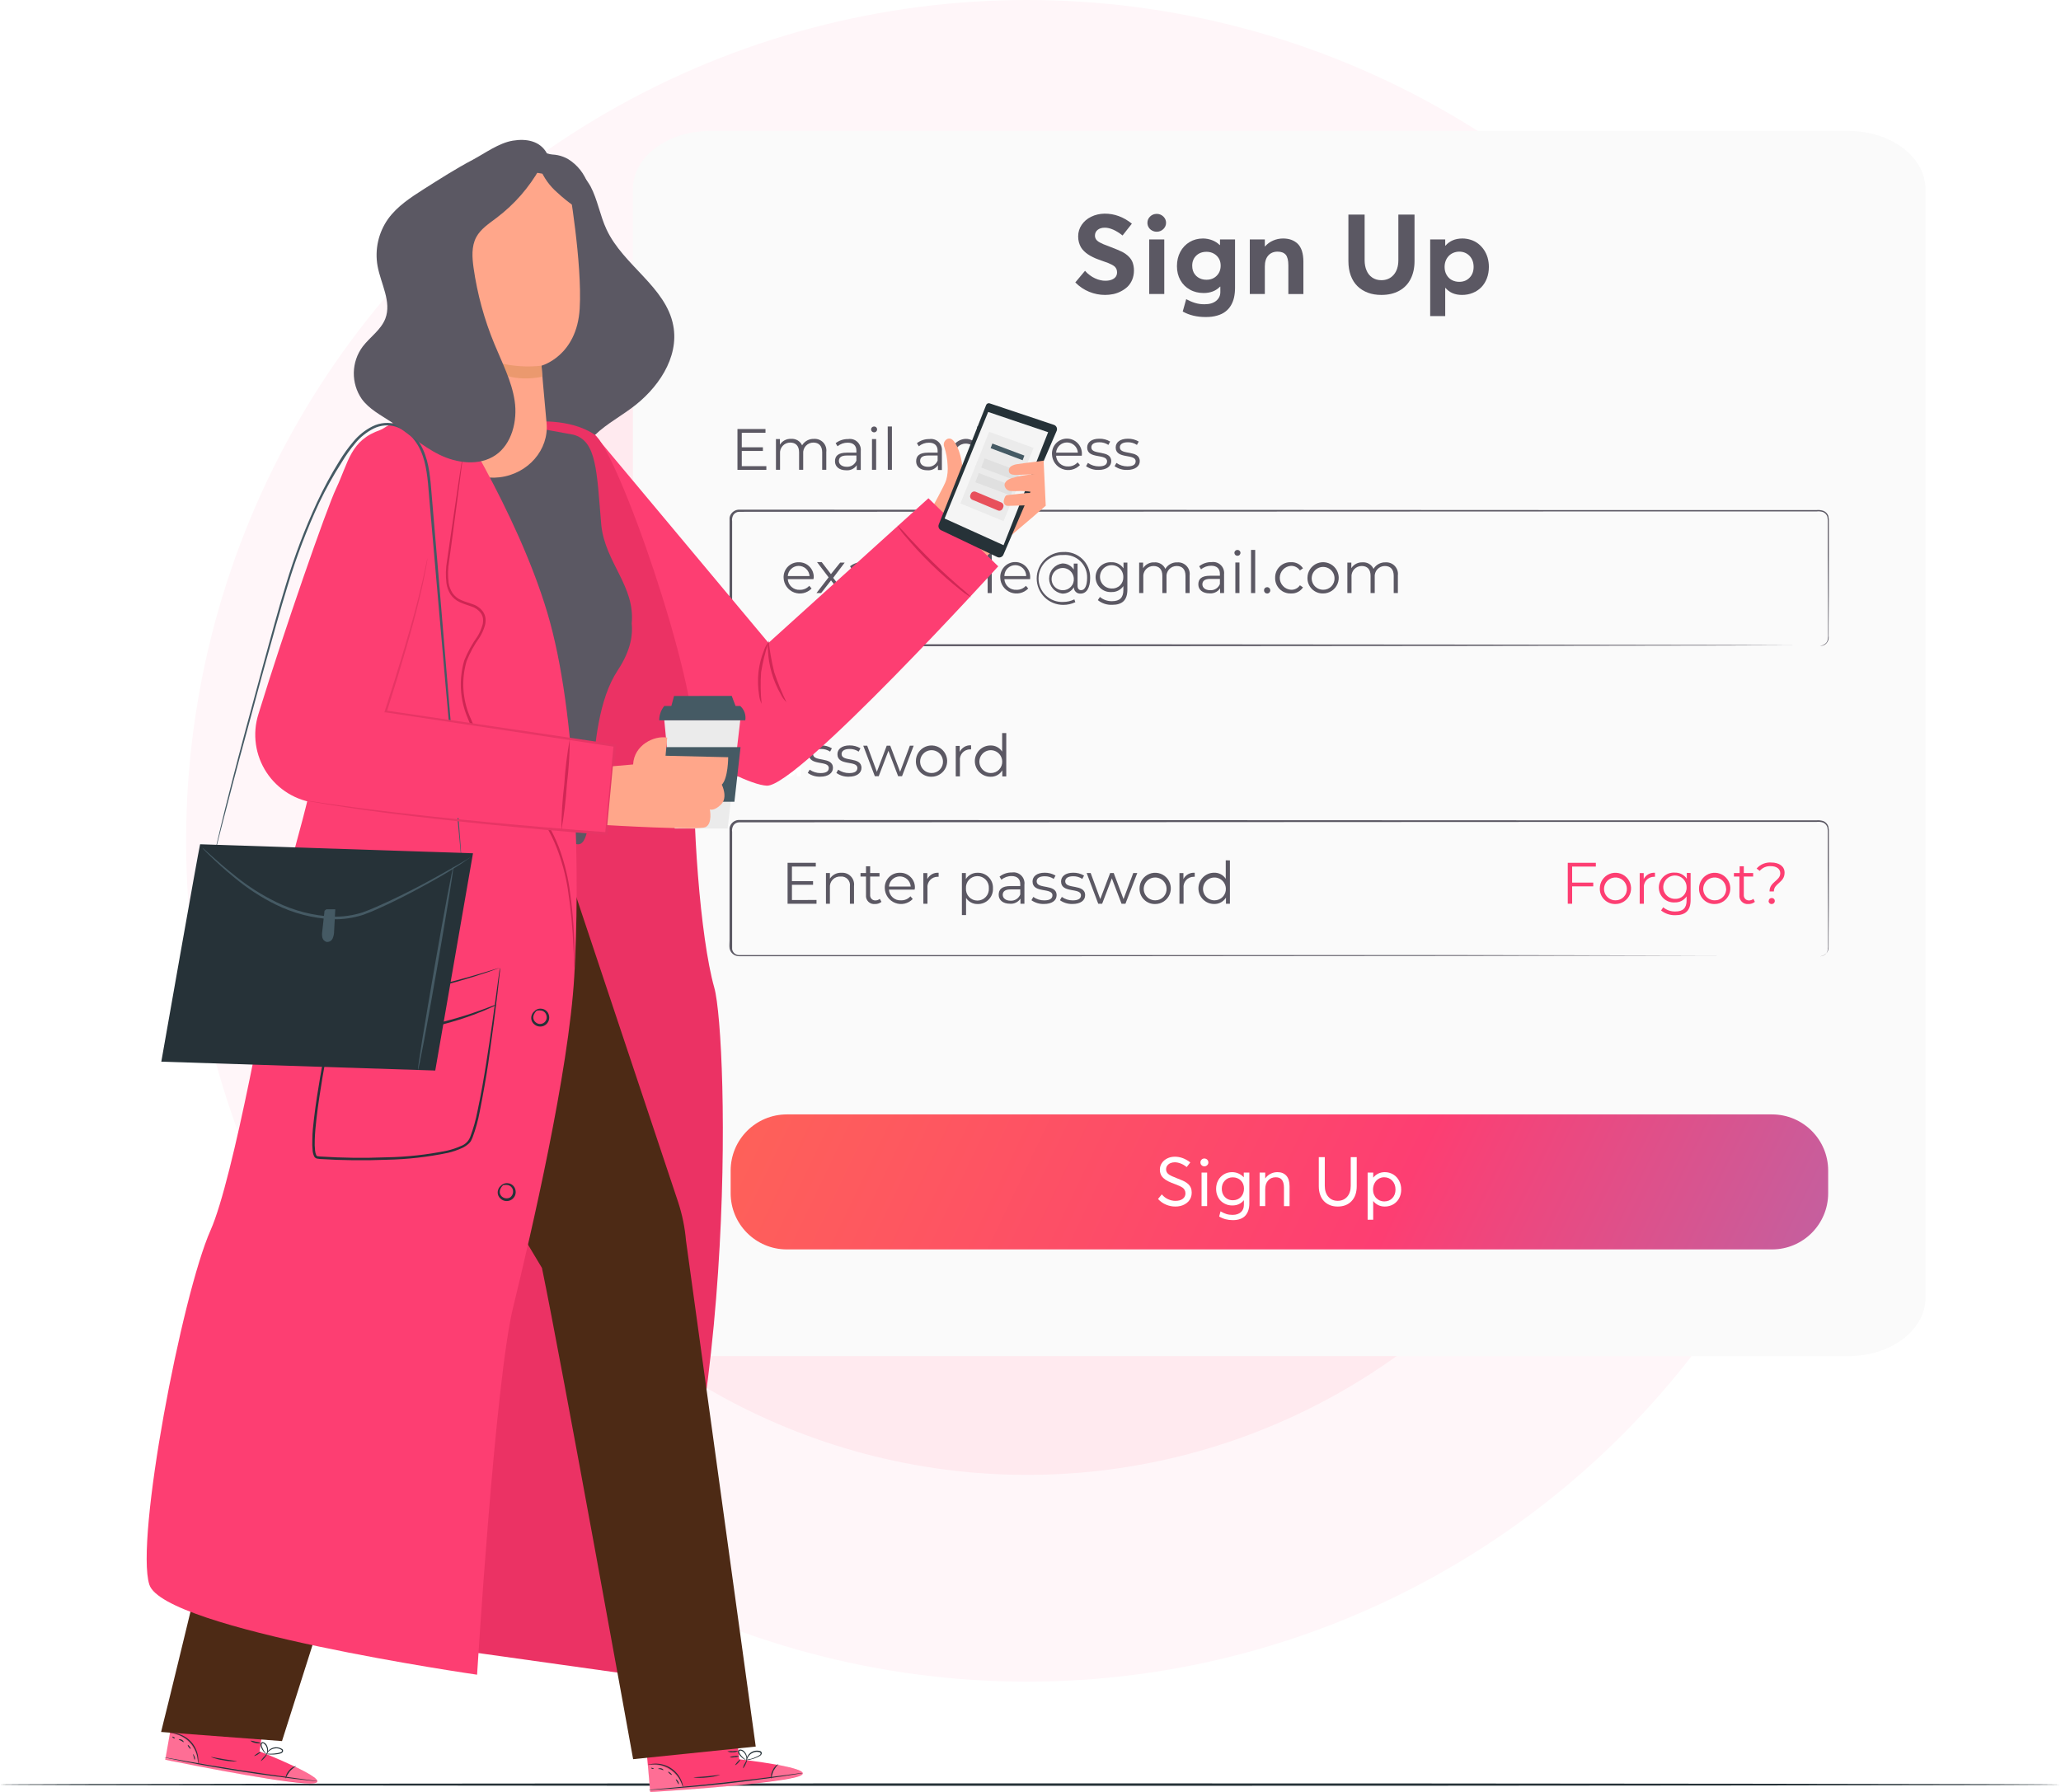 <svg width="299" height="260" viewBox="0 0 299 260" fill="none" xmlns="http://www.w3.org/2000/svg">
<circle cx="149" cy="122" r="122" fill="#FFF6F9"/>
<circle cx="149" cy="122" r="92" fill="#FFEAEF"/>
<path d="M298.877 258.935C298.877 259.038 231.968 259.113 149.445 259.113C66.923 259.113 0 259.045 0 258.935C0 258.825 66.902 258.756 149.452 258.756C232.002 258.756 298.877 258.845 298.877 258.935Z" fill="#263238"/>
<g filter="url(#filter0_d)">
<path d="M268.162 15H102.992C96.817 15 91.812 18.782 91.812 23.448V184.316C91.812 188.981 96.817 192.764 102.992 192.764H268.162C274.337 192.764 279.342 188.981 279.342 184.316V23.448C279.342 18.782 274.337 15 268.162 15Z" fill="#FAFAFA"/>
</g>
<path d="M111.178 67.639V68.177H106.988V62.248H111.053V62.794H107.614V64.9H110.678V65.43H107.614V67.639H111.178Z" fill="#5B5863"/>
<path d="M119.875 65.578V68.163H119.279V65.637C119.279 64.701 118.8 64.216 117.997 64.216C117.791 64.215 117.588 64.257 117.399 64.339C117.211 64.422 117.042 64.543 116.903 64.695C116.764 64.847 116.659 65.026 116.594 65.222C116.528 65.417 116.505 65.623 116.524 65.828V68.163H115.928V65.637C115.928 64.701 115.449 64.216 114.639 64.216C114.433 64.215 114.23 64.257 114.041 64.339C113.853 64.422 113.684 64.543 113.545 64.695C113.406 64.847 113.301 65.026 113.236 65.222C113.17 65.417 113.147 65.623 113.166 65.828V68.163H112.57V63.707H113.144V64.525C113.314 64.249 113.556 64.024 113.844 63.875C114.132 63.726 114.455 63.658 114.779 63.678C115.107 63.652 115.435 63.728 115.719 63.895C116.002 64.062 116.227 64.313 116.362 64.613C116.544 64.313 116.804 64.067 117.113 63.903C117.423 63.738 117.772 63.66 118.122 63.678C118.369 63.665 118.615 63.706 118.844 63.799C119.072 63.892 119.278 64.035 119.445 64.216C119.613 64.398 119.738 64.614 119.812 64.849C119.886 65.084 119.908 65.333 119.875 65.578Z" fill="#5B5863"/>
<path d="M124.877 65.429V68.191H124.295V67.498C124.129 67.747 123.9 67.946 123.63 68.076C123.361 68.205 123.062 68.26 122.764 68.235C121.755 68.235 121.136 67.712 121.136 66.939C121.136 66.165 121.578 65.679 122.859 65.679H124.244V65.407C124.244 64.671 123.809 64.229 122.977 64.229C122.44 64.226 121.92 64.411 121.504 64.752L121.232 64.302C121.75 63.902 122.389 63.692 123.044 63.706C123.284 63.666 123.53 63.682 123.763 63.753C123.996 63.824 124.209 63.947 124.386 64.114C124.564 64.281 124.7 64.486 124.786 64.714C124.871 64.942 124.902 65.187 124.877 65.429ZM124.244 66.828V66.092H122.845C121.983 66.092 121.703 66.431 121.703 66.887C121.703 67.344 122.116 67.727 122.83 67.727C123.13 67.745 123.429 67.668 123.682 67.507C123.936 67.345 124.133 67.108 124.244 66.828Z" fill="#5B5863"/>
<path d="M126.371 62.3C126.372 62.244 126.385 62.188 126.407 62.136C126.43 62.084 126.463 62.037 126.504 61.998C126.545 61.959 126.594 61.928 126.647 61.908C126.7 61.888 126.756 61.879 126.813 61.881C126.869 61.879 126.924 61.888 126.977 61.908C127.029 61.927 127.077 61.957 127.117 61.996C127.157 62.034 127.19 62.08 127.212 62.131C127.235 62.182 127.247 62.237 127.248 62.293C127.249 62.351 127.238 62.408 127.217 62.462C127.195 62.515 127.163 62.564 127.123 62.605C127.083 62.646 127.034 62.679 126.981 62.701C126.928 62.723 126.871 62.735 126.813 62.735C126.756 62.736 126.698 62.725 126.645 62.704C126.591 62.683 126.542 62.651 126.501 62.61C126.46 62.57 126.427 62.522 126.405 62.468C126.383 62.415 126.371 62.358 126.371 62.3ZM126.504 63.707H127.108V68.162H126.504V63.707Z" fill="#5B5863"/>
<path d="M128.787 61.881H129.398V68.163H128.801L128.787 61.881Z" fill="#5B5863"/>
<path d="M136.645 65.43V68.192H136.07V67.499C135.903 67.748 135.672 67.948 135.401 68.078C135.131 68.207 134.83 68.262 134.531 68.236C133.53 68.236 132.911 67.713 132.911 66.94C132.911 66.166 133.346 65.68 134.627 65.68H136.026V65.408C136.026 64.671 135.599 64.23 134.767 64.23C134.23 64.226 133.709 64.411 133.294 64.752L133.022 64.303C133.539 63.902 134.179 63.692 134.833 63.707C135.072 63.671 135.315 63.69 135.545 63.762C135.775 63.835 135.986 63.959 136.161 64.125C136.335 64.291 136.47 64.495 136.554 64.721C136.638 64.948 136.669 65.19 136.645 65.43ZM136.026 66.829V66.093H134.627C133.765 66.093 133.486 66.431 133.486 66.888C133.486 67.345 133.898 67.728 134.612 67.728C134.913 67.746 135.211 67.669 135.465 67.507C135.719 67.346 135.915 67.109 136.026 66.829Z" fill="#5B5863"/>
<path d="M142.358 61.881V68.163H141.784V67.286C141.605 67.579 141.35 67.819 141.047 67.981C140.744 68.142 140.404 68.221 140.061 68.207C139.482 68.174 138.939 67.921 138.541 67.5C138.143 67.079 137.922 66.521 137.922 65.942C137.922 65.363 138.143 64.806 138.541 64.385C138.939 63.964 139.482 63.711 140.061 63.678C140.395 63.666 140.728 63.741 141.025 63.894C141.323 64.047 141.577 64.275 141.762 64.554V61.881H142.358ZM141.769 65.939C141.753 65.615 141.643 65.303 141.451 65.041C141.26 64.779 140.996 64.58 140.692 64.467C140.388 64.354 140.058 64.332 139.742 64.405C139.426 64.478 139.139 64.642 138.915 64.876C138.691 65.111 138.541 65.406 138.484 65.725C138.426 66.044 138.463 66.373 138.591 66.671C138.718 66.969 138.93 67.223 139.201 67.402C139.471 67.581 139.788 67.676 140.112 67.677C140.338 67.68 140.561 67.637 140.769 67.55C140.977 67.463 141.165 67.333 141.321 67.17C141.476 67.007 141.597 66.813 141.674 66.601C141.751 66.389 141.783 66.164 141.769 65.939Z" fill="#5B5863"/>
<path d="M148.103 61.881V68.163H147.529V67.286C147.348 67.578 147.093 67.816 146.791 67.978C146.488 68.139 146.148 68.218 145.805 68.207C145.227 68.174 144.684 67.921 144.286 67.5C143.888 67.079 143.667 66.521 143.667 65.942C143.667 65.363 143.888 64.806 144.286 64.385C144.684 63.964 145.227 63.711 145.805 63.678C146.139 63.665 146.471 63.739 146.768 63.893C147.065 64.047 147.317 64.274 147.499 64.554V61.881H148.103ZM147.507 65.939C147.491 65.615 147.38 65.302 147.188 65.04C146.997 64.779 146.732 64.579 146.428 64.466C146.124 64.353 145.793 64.332 145.477 64.406C145.161 64.479 144.873 64.644 144.65 64.879C144.426 65.114 144.277 65.41 144.22 65.73C144.163 66.049 144.202 66.378 144.33 66.676C144.459 66.974 144.672 67.228 144.943 67.406C145.215 67.583 145.533 67.678 145.857 67.677C146.082 67.68 146.306 67.637 146.513 67.55C146.721 67.462 146.908 67.333 147.063 67.17C147.218 67.006 147.338 66.812 147.414 66.601C147.49 66.389 147.522 66.163 147.507 65.939Z" fill="#263238"/>
<path d="M152.021 63.677V64.259H151.881C151.672 64.257 151.466 64.3 151.275 64.385C151.084 64.469 150.914 64.593 150.774 64.748C150.635 64.903 150.531 65.086 150.467 65.285C150.404 65.484 150.384 65.694 150.408 65.901V68.169H149.804V63.714H150.386V64.59C150.536 64.292 150.772 64.046 151.063 63.883C151.355 63.72 151.688 63.649 152.021 63.677Z" fill="#263238"/>
<path d="M156.94 66.123H153.213C153.225 66.34 153.281 66.553 153.375 66.749C153.47 66.945 153.603 67.12 153.766 67.265C153.929 67.409 154.119 67.52 154.325 67.591C154.531 67.661 154.749 67.69 154.966 67.677C155.223 67.684 155.479 67.635 155.716 67.533C155.953 67.432 156.164 67.279 156.336 67.087L156.674 67.478C156.354 67.812 155.943 68.045 155.492 68.147C155.04 68.249 154.569 68.216 154.136 68.052C153.703 67.888 153.328 67.6 153.058 67.224C152.788 66.848 152.634 66.401 152.617 65.939C152.599 65.643 152.643 65.347 152.744 65.069C152.845 64.791 153.002 64.537 153.205 64.321C153.408 64.106 153.653 63.935 153.925 63.817C154.197 63.7 154.49 63.64 154.785 63.64C155.081 63.64 155.374 63.7 155.646 63.817C155.918 63.935 156.163 64.106 156.366 64.321C156.569 64.537 156.726 64.791 156.827 65.069C156.928 65.347 156.971 65.643 156.954 65.939C156.954 65.99 156.94 66.056 156.94 66.123ZM153.213 65.673H156.372C156.345 65.273 156.167 64.898 155.874 64.624C155.58 64.35 155.194 64.198 154.793 64.198C154.392 64.198 154.005 64.35 153.712 64.624C153.419 64.898 153.241 65.273 153.213 65.673Z" fill="#5B5863"/>
<path d="M157.559 67.639L157.832 67.168C158.293 67.498 158.848 67.674 159.415 67.669C160.262 67.669 160.608 67.382 160.608 66.932C160.608 65.769 157.721 66.682 157.721 64.922C157.721 64.185 158.347 63.655 159.481 63.655C160.035 63.642 160.581 63.785 161.057 64.068L160.799 64.554C160.409 64.295 159.949 64.161 159.481 64.171C158.679 64.171 158.325 64.48 158.325 64.907C158.325 66.107 161.212 65.202 161.212 66.918C161.212 67.654 160.534 68.184 159.371 68.184C158.723 68.207 158.087 68.015 157.559 67.639Z" fill="#5B5863"/>
<path d="M161.698 67.639L161.97 67.168C162.433 67.497 162.987 67.672 163.554 67.669C164.401 67.669 164.754 67.382 164.754 66.932C164.754 65.769 161.86 66.682 161.86 64.922C161.86 64.186 162.486 63.655 163.627 63.655C164.181 63.645 164.726 63.787 165.203 64.068L164.938 64.554C164.551 64.294 164.093 64.161 163.627 64.171C162.817 64.171 162.464 64.48 162.464 64.907C162.464 66.108 165.351 65.202 165.351 66.918C165.351 67.654 164.673 68.184 163.517 68.184C162.867 68.206 162.229 68.014 161.698 67.639Z" fill="#5B5863"/>
<path d="M118.013 84.032H114.287C114.3 84.249 114.356 84.461 114.451 84.656C114.546 84.851 114.679 85.026 114.842 85.169C115.005 85.313 115.194 85.423 115.4 85.494C115.605 85.564 115.823 85.593 116.039 85.579C116.295 85.588 116.55 85.54 116.785 85.44C117.021 85.339 117.231 85.188 117.402 84.997L117.741 85.387C117.421 85.722 117.009 85.955 116.558 86.057C116.106 86.159 115.635 86.126 115.202 85.962C114.769 85.797 114.394 85.51 114.124 85.134C113.854 84.758 113.7 84.311 113.683 83.848C113.666 83.551 113.712 83.254 113.816 82.975C113.921 82.696 114.082 82.442 114.29 82.229C114.497 82.016 114.747 81.848 115.023 81.736C115.299 81.625 115.595 81.571 115.892 81.58C116.186 81.575 116.478 81.632 116.749 81.745C117.021 81.859 117.265 82.028 117.468 82.241C117.671 82.454 117.827 82.707 117.927 82.984C118.028 83.26 118.069 83.555 118.05 83.848C118.02 83.9 118.013 83.966 118.013 84.032ZM114.287 83.583H117.446C117.419 83.183 117.24 82.808 116.947 82.534C116.654 82.26 116.268 82.108 115.866 82.108C115.465 82.108 115.079 82.26 114.786 82.534C114.492 82.808 114.314 83.183 114.287 83.583Z" fill="#5B5863"/>
<path d="M121.962 86.05L120.563 84.209L119.127 86.05H118.449L120.209 83.767L118.53 81.558H119.208L120.548 83.303L121.888 81.631H122.544L120.872 83.841L122.647 86.123L121.962 86.05Z" fill="#5B5863"/>
<path d="M126.923 83.31V86.05H126.349V85.358C126.181 85.606 125.95 85.805 125.679 85.935C125.409 86.064 125.109 86.119 124.81 86.094C123.801 86.094 123.19 85.571 123.19 84.798C123.19 84.025 123.624 83.539 124.906 83.539H126.319V83.266C126.319 82.53 125.885 82.088 125.06 82.088C124.523 82.084 124.002 82.269 123.587 82.611L123.322 82.162C123.837 81.755 124.478 81.542 125.134 81.558C125.373 81.526 125.616 81.549 125.845 81.626C126.074 81.702 126.283 81.829 126.455 81.998C126.628 82.167 126.76 82.373 126.841 82.6C126.922 82.828 126.95 83.07 126.923 83.31ZM126.319 84.732V83.995H124.92C124.059 83.995 123.779 84.334 123.779 84.798C123.779 85.262 124.191 85.638 124.906 85.638C125.207 85.656 125.506 85.579 125.761 85.416C126.015 85.253 126.211 85.013 126.319 84.732Z" fill="#5B5863"/>
<path d="M135.909 83.487V86.05H135.29V83.546C135.29 82.611 134.811 82.125 134.009 82.125C133.803 82.124 133.599 82.166 133.411 82.249C133.222 82.332 133.053 82.453 132.915 82.605C132.776 82.757 132.67 82.936 132.605 83.131C132.54 83.326 132.516 83.533 132.536 83.738V86.05H131.939V83.546C131.939 82.611 131.461 82.125 130.651 82.125C130.445 82.124 130.241 82.166 130.053 82.249C129.864 82.332 129.695 82.453 129.556 82.605C129.418 82.757 129.312 82.936 129.247 83.131C129.182 83.326 129.158 83.533 129.178 83.738V86.05H128.581V81.632H129.156V82.442C129.327 82.167 129.569 81.943 129.857 81.794C130.145 81.645 130.467 81.576 130.791 81.595C131.119 81.57 131.448 81.648 131.731 81.816C132.014 81.985 132.239 82.237 132.374 82.537C132.555 82.236 132.814 81.989 133.124 81.823C133.434 81.657 133.783 81.578 134.134 81.595C134.381 81.58 134.629 81.62 134.859 81.711C135.089 81.803 135.296 81.944 135.465 82.125C135.635 82.305 135.762 82.521 135.839 82.757C135.916 82.992 135.939 83.242 135.909 83.487Z" fill="#5B5863"/>
<path d="M142.057 83.84C142.073 84.137 142.026 84.434 141.922 84.712C141.817 84.99 141.656 85.244 141.448 85.457C141.241 85.67 140.991 85.838 140.716 85.95C140.441 86.062 140.145 86.116 139.848 86.108C139.514 86.119 139.182 86.044 138.885 85.889C138.588 85.734 138.337 85.505 138.154 85.225V87.706H137.558V81.631H138.132V82.515C138.311 82.223 138.564 81.984 138.865 81.822C139.167 81.66 139.506 81.582 139.848 81.594C140.143 81.588 140.436 81.642 140.709 81.753C140.983 81.864 141.23 82.03 141.437 82.24C141.644 82.451 141.806 82.701 141.912 82.976C142.019 83.251 142.068 83.545 142.057 83.84ZM141.453 83.84C141.44 83.514 141.332 83.198 141.141 82.933C140.95 82.668 140.685 82.466 140.38 82.35C140.074 82.234 139.742 82.211 139.423 82.283C139.104 82.355 138.814 82.519 138.588 82.755C138.362 82.991 138.211 83.288 138.153 83.61C138.095 83.931 138.132 84.263 138.261 84.563C138.39 84.863 138.604 85.118 138.877 85.298C139.15 85.477 139.47 85.572 139.796 85.571C140.021 85.573 140.244 85.529 140.451 85.442C140.658 85.355 140.844 85.227 141 85.064C141.155 84.902 141.275 84.71 141.353 84.499C141.431 84.289 141.466 84.064 141.453 83.84Z" fill="#5B5863"/>
<path d="M143.28 79.79H143.883V86.05H143.28V79.79Z" fill="#5B5863"/>
<path d="M149.443 84.032H145.71C145.738 84.47 145.939 84.879 146.269 85.169C146.599 85.46 147.031 85.607 147.47 85.578C147.725 85.587 147.98 85.539 148.215 85.438C148.451 85.338 148.661 85.187 148.832 84.996L149.171 85.387C148.851 85.721 148.439 85.954 147.988 86.056C147.536 86.158 147.065 86.125 146.632 85.961C146.199 85.797 145.824 85.509 145.554 85.133C145.284 84.757 145.131 84.31 145.113 83.848C145.096 83.552 145.139 83.256 145.24 82.978C145.342 82.7 145.499 82.446 145.702 82.231C145.905 82.015 146.15 81.844 146.421 81.727C146.693 81.609 146.986 81.549 147.282 81.549C147.578 81.549 147.871 81.609 148.142 81.727C148.414 81.844 148.659 82.015 148.862 82.231C149.065 82.446 149.222 82.7 149.323 82.978C149.424 83.256 149.468 83.552 149.451 83.848C149.451 83.899 149.443 83.966 149.443 84.032ZM145.71 83.583H148.876C148.876 83.163 148.709 82.76 148.412 82.463C148.116 82.166 147.713 81.999 147.293 81.999C146.873 81.999 146.47 82.166 146.173 82.463C145.876 82.76 145.71 83.163 145.71 83.583Z" fill="#5B5863"/>
<path d="M158.155 83.841C158.155 85.313 157.624 86.131 156.748 86.131C156.624 86.138 156.499 86.119 156.382 86.076C156.265 86.033 156.158 85.966 156.069 85.879C155.979 85.793 155.908 85.689 155.86 85.574C155.812 85.459 155.789 85.335 155.791 85.21C155.617 85.502 155.369 85.741 155.07 85.903C154.772 86.065 154.436 86.144 154.097 86.131C153.57 86.056 153.088 85.793 152.74 85.391C152.391 84.99 152.199 84.475 152.199 83.944C152.199 83.412 152.391 82.897 152.74 82.496C153.088 82.094 153.57 81.831 154.097 81.756C154.43 81.744 154.761 81.82 155.056 81.977C155.351 82.133 155.599 82.365 155.776 82.647V81.778H156.328V84.989C156.328 85.461 156.564 85.63 156.851 85.63C157.374 85.63 157.713 84.982 157.713 83.833C157.726 83.381 157.643 82.931 157.471 82.513C157.298 82.094 157.04 81.717 156.712 81.405C156.384 81.093 155.994 80.854 155.568 80.703C155.141 80.551 154.688 80.491 154.237 80.527C153.776 80.505 153.316 80.577 152.884 80.739C152.452 80.9 152.058 81.148 151.724 81.466C151.391 81.784 151.125 82.167 150.944 82.591C150.762 83.015 150.669 83.471 150.669 83.933C150.669 84.394 150.762 84.85 150.944 85.274C151.125 85.698 151.391 86.081 151.724 86.399C152.058 86.717 152.452 86.965 152.884 87.126C153.316 87.288 153.776 87.36 154.237 87.338C154.801 87.34 155.358 87.211 155.864 86.963L156.004 87.375C155.452 87.636 154.848 87.77 154.237 87.766C153.733 87.766 153.234 87.666 152.769 87.474C152.303 87.281 151.88 86.998 151.524 86.642C151.168 86.286 150.885 85.863 150.692 85.397C150.499 84.932 150.4 84.433 150.4 83.929C150.4 83.425 150.499 82.926 150.692 82.461C150.885 81.995 151.168 81.572 151.524 81.216C151.88 80.86 152.303 80.577 152.769 80.384C153.234 80.191 153.733 80.092 154.237 80.092C154.746 80.059 155.255 80.133 155.734 80.307C156.213 80.482 156.651 80.754 157.019 81.106C157.387 81.458 157.678 81.883 157.874 82.354C158.069 82.825 158.165 83.331 158.155 83.841ZM155.783 83.936C155.766 83.622 155.657 83.319 155.47 83.066C155.282 82.812 155.025 82.619 154.729 82.511C154.433 82.402 154.112 82.382 153.805 82.454C153.498 82.526 153.219 82.686 153.003 82.915C152.786 83.144 152.641 83.431 152.585 83.741C152.53 84.051 152.567 84.371 152.691 84.66C152.815 84.95 153.022 85.197 153.284 85.371C153.547 85.544 153.856 85.637 154.171 85.637C154.393 85.643 154.614 85.602 154.819 85.517C155.025 85.431 155.21 85.303 155.362 85.141C155.514 84.979 155.631 84.787 155.703 84.576C155.776 84.366 155.803 84.143 155.783 83.921V83.936Z" fill="#5B5863"/>
<path d="M163.554 81.631V85.549C163.554 87.081 162.817 87.758 161.344 87.758C160.592 87.789 159.854 87.546 159.268 87.074L159.57 86.617C160.063 87.026 160.688 87.243 161.33 87.228C162.456 87.228 162.972 86.705 162.972 85.608V85.041C162.778 85.32 162.518 85.545 162.214 85.695C161.91 85.846 161.573 85.917 161.234 85.903C160.939 85.92 160.645 85.877 160.367 85.776C160.09 85.675 159.837 85.519 159.622 85.316C159.407 85.114 159.237 84.87 159.12 84.599C159.003 84.328 158.943 84.036 158.943 83.741C158.943 83.446 159.003 83.154 159.12 82.884C159.237 82.613 159.407 82.369 159.622 82.166C159.837 81.964 160.09 81.808 160.367 81.707C160.645 81.606 160.939 81.563 161.234 81.58C161.579 81.565 161.922 81.639 162.231 81.795C162.539 81.951 162.802 82.184 162.994 82.471V81.631H163.554ZM162.965 83.752C162.976 83.415 162.887 83.082 162.708 82.796C162.529 82.51 162.269 82.283 161.961 82.146C161.653 82.009 161.31 81.967 160.978 82.025C160.646 82.084 160.338 82.24 160.095 82.475C159.853 82.709 159.685 83.011 159.615 83.341C159.545 83.671 159.575 84.014 159.701 84.327C159.827 84.64 160.044 84.908 160.324 85.097C160.604 85.286 160.933 85.387 161.271 85.387C161.493 85.402 161.716 85.37 161.925 85.292C162.135 85.215 162.325 85.095 162.485 84.939C162.645 84.784 162.77 84.597 162.852 84.389C162.935 84.182 162.973 83.96 162.965 83.738V83.752Z" fill="#5B5863"/>
<path d="M172.589 83.487V86.05H171.985V83.546C171.985 82.611 171.514 82.125 170.704 82.125C170.498 82.124 170.294 82.166 170.106 82.249C169.917 82.332 169.748 82.453 169.61 82.605C169.471 82.757 169.365 82.936 169.3 83.131C169.235 83.326 169.211 83.533 169.231 83.738V86.05H168.627V83.546C168.627 82.611 168.156 82.125 167.338 82.125C167.133 82.124 166.929 82.166 166.74 82.249C166.552 82.332 166.383 82.453 166.244 82.605C166.105 82.757 166 82.936 165.935 83.131C165.87 83.326 165.846 83.533 165.865 83.738V86.05H165.262V81.632H165.836V82.442C166.008 82.167 166.25 81.944 166.538 81.795C166.825 81.646 167.148 81.577 167.471 81.595C167.801 81.57 168.13 81.647 168.415 81.816C168.699 81.984 168.925 82.236 169.062 82.537C169.242 82.235 169.501 81.988 169.811 81.822C170.121 81.656 170.47 81.577 170.822 81.595C171.068 81.581 171.315 81.622 171.544 81.714C171.773 81.806 171.98 81.947 172.148 82.128C172.317 82.308 172.444 82.524 172.52 82.759C172.596 82.994 172.62 83.242 172.589 83.487Z" fill="#5B5863"/>
<path d="M177.582 83.31V86.049H177.008V85.357C176.841 85.606 176.612 85.805 176.342 85.935C176.073 86.064 175.774 86.119 175.476 86.094C174.467 86.094 173.848 85.571 173.848 84.797C173.848 84.024 174.283 83.538 175.564 83.538H176.978V83.266C176.978 82.529 176.551 82.087 175.719 82.087C175.181 82.08 174.658 82.265 174.246 82.61L173.973 82.161C174.488 81.755 175.129 81.541 175.785 81.557C176.025 81.524 176.269 81.547 176.499 81.622C176.729 81.698 176.938 81.825 177.112 81.995C177.285 82.163 177.418 82.37 177.499 82.598C177.58 82.826 177.609 83.069 177.582 83.31ZM176.978 84.731V83.995H175.579C174.717 83.995 174.437 84.334 174.437 84.797C174.437 85.261 174.857 85.637 175.564 85.637C175.865 85.656 176.165 85.578 176.419 85.415C176.673 85.252 176.869 85.013 176.978 84.731Z" fill="#5B5863"/>
<path d="M179.078 80.21C179.081 80.096 179.13 79.988 179.213 79.91C179.295 79.831 179.406 79.788 179.519 79.79C179.576 79.788 179.632 79.797 179.684 79.817C179.737 79.837 179.785 79.867 179.826 79.905C179.867 79.943 179.9 79.989 179.923 80.04C179.947 80.091 179.959 80.147 179.961 80.203C179.962 80.261 179.952 80.319 179.93 80.373C179.908 80.427 179.875 80.476 179.834 80.517C179.793 80.559 179.744 80.591 179.69 80.613C179.636 80.635 179.578 80.646 179.519 80.645C179.404 80.645 179.292 80.599 179.21 80.518C179.127 80.436 179.08 80.326 179.078 80.21ZM179.218 81.617H179.814V86.05H179.218V81.617Z" fill="#5B5863"/>
<path d="M181.493 79.79H182.097V86.05H181.493V79.79Z" fill="#5B5863"/>
<path d="M183.377 85.652C183.376 85.592 183.387 85.533 183.409 85.478C183.431 85.422 183.464 85.372 183.506 85.329C183.548 85.287 183.597 85.253 183.652 85.23C183.707 85.207 183.766 85.195 183.826 85.195C183.887 85.194 183.947 85.206 184.003 85.228C184.059 85.251 184.11 85.284 184.154 85.326C184.197 85.369 184.231 85.42 184.255 85.475C184.278 85.531 184.29 85.591 184.29 85.652C184.29 85.775 184.241 85.893 184.154 85.98C184.067 86.067 183.949 86.116 183.826 86.116C183.766 86.115 183.707 86.102 183.652 86.078C183.597 86.055 183.547 86.02 183.505 85.977C183.464 85.934 183.431 85.883 183.409 85.827C183.387 85.772 183.376 85.712 183.377 85.652Z" fill="#5B5863"/>
<path d="M184.991 83.841C184.983 83.538 185.037 83.237 185.15 82.957C185.263 82.676 185.432 82.421 185.648 82.208C185.863 81.996 186.12 81.829 186.402 81.72C186.685 81.611 186.986 81.561 187.289 81.573C187.632 81.555 187.973 81.627 188.279 81.782C188.586 81.937 188.846 82.17 189.034 82.457L188.585 82.766C188.441 82.556 188.248 82.386 188.021 82.27C187.795 82.154 187.543 82.097 187.289 82.103C186.849 82.132 186.436 82.327 186.134 82.649C185.832 82.971 185.664 83.396 185.664 83.838C185.664 84.279 185.832 84.704 186.134 85.026C186.436 85.348 186.849 85.543 187.289 85.572C187.543 85.585 187.795 85.532 188.022 85.418C188.249 85.305 188.443 85.134 188.585 84.924L189.034 85.226C188.846 85.512 188.586 85.745 188.279 85.9C187.973 86.055 187.632 86.127 187.289 86.109C186.986 86.122 186.685 86.072 186.402 85.962C186.12 85.853 185.863 85.687 185.648 85.474C185.432 85.261 185.263 85.007 185.15 84.726C185.037 84.445 184.983 84.144 184.991 83.841Z" fill="#5B5863"/>
<path d="M189.681 83.84C189.681 83.391 189.814 82.953 190.063 82.58C190.313 82.207 190.667 81.916 191.081 81.744C191.496 81.573 191.952 81.528 192.392 81.615C192.832 81.703 193.236 81.919 193.553 82.236C193.87 82.553 194.086 82.957 194.174 83.397C194.261 83.837 194.217 84.293 194.045 84.708C193.873 85.122 193.582 85.477 193.209 85.726C192.836 85.975 192.398 86.108 191.949 86.108C191.649 86.116 191.351 86.063 191.072 85.952C190.793 85.841 190.54 85.674 190.327 85.462C190.115 85.25 189.948 84.996 189.837 84.718C189.726 84.439 189.673 84.14 189.681 83.84ZM193.606 83.84C193.592 83.516 193.483 83.203 193.292 82.94C193.101 82.678 192.838 82.477 192.534 82.363C192.23 82.248 191.9 82.226 191.583 82.298C191.267 82.37 190.979 82.533 190.754 82.768C190.53 83.002 190.379 83.297 190.321 83.617C190.263 83.936 190.299 84.265 190.427 84.564C190.554 84.862 190.766 85.117 191.037 85.296C191.308 85.475 191.625 85.57 191.949 85.571C192.174 85.575 192.398 85.533 192.606 85.447C192.814 85.36 193.002 85.232 193.158 85.069C193.313 84.906 193.434 84.713 193.511 84.501C193.588 84.29 193.621 84.065 193.606 83.84Z" fill="#5B5863"/>
<path d="M202.797 83.487V86.049H202.193V83.546C202.193 82.61 201.722 82.124 200.912 82.124C200.706 82.123 200.502 82.166 200.314 82.248C200.125 82.331 199.956 82.452 199.817 82.604C199.679 82.756 199.573 82.935 199.508 83.13C199.443 83.326 199.419 83.532 199.439 83.737V86.049H198.835V83.546C198.835 82.61 198.364 82.124 197.546 82.124C197.34 82.123 197.137 82.166 196.948 82.248C196.76 82.331 196.591 82.452 196.452 82.604C196.313 82.756 196.208 82.935 196.142 83.13C196.077 83.326 196.054 83.532 196.073 83.737V86.049H195.469V81.631H196.044V82.441C196.216 82.167 196.458 81.943 196.746 81.794C197.033 81.645 197.355 81.576 197.679 81.594C198.008 81.569 198.336 81.645 198.62 81.814C198.903 81.983 199.128 82.235 199.262 82.537C199.444 82.235 199.705 81.988 200.016 81.823C200.327 81.657 200.677 81.578 201.029 81.594C201.276 81.58 201.523 81.621 201.752 81.713C201.981 81.805 202.187 81.946 202.356 82.127C202.524 82.308 202.651 82.523 202.728 82.758C202.804 82.993 202.827 83.242 202.797 83.487Z" fill="#5B5863"/>
<path d="M264.031 93.701C264.335 93.685 264.625 93.562 264.848 93.355C265.386 92.935 265.158 91.941 265.202 90.778C265.202 88.406 265.202 84.886 265.165 80.423C265.165 79.297 265.165 78.111 265.165 76.859V75.916C265.183 75.601 265.163 75.284 265.106 74.974C265.057 74.829 264.979 74.695 264.876 74.581C264.773 74.467 264.649 74.375 264.509 74.311C264.2 74.204 263.87 74.169 263.545 74.208H254.641H232.939L107.246 74.26C107.084 74.259 106.925 74.297 106.78 74.37C106.636 74.443 106.51 74.549 106.414 74.679C106.23 74.973 106.16 75.324 106.215 75.666V91.551C106.215 91.904 106.215 92.331 106.215 92.633C106.241 92.79 106.304 92.939 106.399 93.067C106.493 93.195 106.617 93.299 106.76 93.37C106.899 93.442 107.053 93.48 107.21 93.48H122.071H155.445L211.951 93.524L250.046 93.583L260.4 93.62H263.096H264.016H263.096H260.4L250.046 93.657L211.951 93.716L155.445 93.76H107.21C106.883 93.758 106.567 93.643 106.317 93.433C106.067 93.223 105.898 92.932 105.84 92.611C105.788 92.177 105.84 91.875 105.84 91.462V75.74C105.83 75.538 105.83 75.337 105.84 75.136C105.872 74.917 105.958 74.709 106.09 74.532C106.221 74.352 106.392 74.205 106.591 74.104C106.789 74.002 107.009 73.95 107.232 73.95L232.924 74.009H254.627H263.53C263.881 73.971 264.236 74.014 264.568 74.134C264.726 74.205 264.868 74.306 264.986 74.433C265.103 74.559 265.194 74.708 265.253 74.871C265.318 75.198 265.341 75.532 265.32 75.865C265.32 76.182 265.32 76.498 265.32 76.808C265.32 78.059 265.32 79.245 265.32 80.372C265.32 84.864 265.32 88.355 265.283 90.726C265.283 91.322 265.283 91.838 265.283 92.294C265.314 92.498 265.296 92.706 265.229 92.901C265.162 93.096 265.049 93.272 264.9 93.414C264.783 93.52 264.646 93.601 264.496 93.65C264.346 93.7 264.188 93.717 264.031 93.701Z" fill="#5B5863"/>
<path d="M111.627 108.761C111.627 110.02 110.714 110.786 109.205 110.786H107.614V112.657H106.988V106.765H109.197C110.714 106.729 111.627 107.487 111.627 108.761ZM111.002 108.761C111.002 107.811 110.376 107.288 109.19 107.288H107.614V110.234H109.19C110.376 110.234 110.987 109.689 110.987 108.761H111.002Z" fill="#263238"/>
<path d="M116.179 109.896V112.657H115.597V111.965C115.431 112.214 115.202 112.413 114.932 112.542C114.663 112.672 114.364 112.727 114.066 112.702C113.057 112.702 112.438 112.171 112.438 111.405C112.438 110.64 112.88 110.139 114.161 110.139H115.575V109.866C115.575 109.13 115.141 108.695 114.309 108.695C113.771 108.689 113.249 108.874 112.836 109.218L112.563 108.769C113.079 108.364 113.719 108.15 114.375 108.165C114.614 108.13 114.857 108.15 115.087 108.224C115.317 108.297 115.526 108.422 115.7 108.589C115.875 108.756 116.008 108.961 116.091 109.187C116.174 109.413 116.204 109.656 116.179 109.896ZM115.575 111.317V110.581H114.176C113.315 110.581 113.035 110.919 113.035 111.376C113.035 111.833 113.447 112.215 114.161 112.215C114.462 112.236 114.761 112.16 115.016 111.998C115.27 111.837 115.466 111.598 115.575 111.317Z" fill="white"/>
<path d="M117.188 112.149L117.461 111.677C117.925 112.002 118.478 112.174 119.044 112.171C119.891 112.171 120.237 111.884 120.237 111.434C120.237 110.278 117.35 111.191 117.35 109.431C117.35 108.695 117.976 108.157 119.111 108.157C119.665 108.146 120.211 108.292 120.686 108.577L120.429 109.056C120.039 108.795 119.579 108.662 119.111 108.673C118.308 108.673 117.954 108.989 117.954 109.409C117.954 110.617 120.841 109.711 120.841 111.42C120.841 112.156 120.164 112.694 119 112.694C118.353 112.716 117.716 112.525 117.188 112.149Z" fill="#5B5863"/>
<path d="M121.335 112.148L121.6 111.677C122.067 112.001 122.622 112.174 123.191 112.171C124.038 112.171 124.384 111.883 124.384 111.434C124.384 110.278 121.49 111.191 121.49 109.431C121.49 108.695 122.123 108.157 123.257 108.157C123.811 108.149 124.357 108.294 124.833 108.577L124.568 109.056C124.181 108.796 123.723 108.663 123.257 108.673C122.447 108.673 122.093 108.989 122.093 109.409C122.093 110.617 124.98 109.711 124.98 111.419C124.98 112.156 124.303 112.693 123.147 112.693C122.499 112.716 121.862 112.524 121.335 112.148Z" fill="#5B5863"/>
<path d="M132.549 108.202L130.863 112.62H130.296L128.889 108.938L127.483 112.62H126.916L125.237 108.202H125.811L127.21 111.987L128.639 108.202H129.154L130.583 111.987L131.997 108.202H132.549Z" fill="#5B5863"/>
<path d="M132.874 110.425C132.875 109.977 133.009 109.539 133.26 109.167C133.51 108.795 133.864 108.505 134.279 108.335C134.694 108.164 135.149 108.12 135.589 108.209C136.028 108.297 136.432 108.513 136.748 108.831C137.065 109.148 137.28 109.553 137.367 109.992C137.454 110.432 137.409 110.888 137.237 111.302C137.065 111.716 136.774 112.07 136.401 112.319C136.028 112.568 135.59 112.7 135.142 112.7C134.841 112.709 134.542 112.655 134.263 112.544C133.983 112.432 133.73 112.265 133.517 112.052C133.305 111.839 133.138 111.584 133.028 111.305C132.917 111.025 132.865 110.726 132.874 110.425ZM136.799 110.425C136.783 110.101 136.672 109.789 136.481 109.527C136.29 109.266 136.026 109.066 135.722 108.953C135.418 108.84 135.088 108.818 134.772 108.891C134.456 108.964 134.168 109.128 133.945 109.363C133.721 109.597 133.571 109.892 133.513 110.211C133.456 110.53 133.493 110.859 133.62 111.157C133.748 111.455 133.96 111.709 134.23 111.888C134.501 112.067 134.818 112.162 135.142 112.163C135.368 112.167 135.592 112.125 135.801 112.038C136.009 111.951 136.197 111.822 136.353 111.659C136.509 111.495 136.629 111.301 136.706 111.089C136.783 110.876 136.814 110.65 136.799 110.425Z" fill="#5B5863"/>
<path d="M140.88 108.142V108.732H140.733C140.523 108.73 140.316 108.773 140.125 108.858C139.934 108.943 139.763 109.067 139.623 109.223C139.484 109.38 139.38 109.564 139.317 109.763C139.254 109.963 139.235 110.173 139.26 110.381V112.649H138.656V108.231H139.23V109.1C139.377 108.792 139.612 108.536 139.907 108.366C140.201 108.195 140.541 108.117 140.88 108.142Z" fill="#5B5863"/>
<path d="M145.983 106.368V112.657H145.409V111.774C145.232 112.067 144.979 112.308 144.677 112.471C144.376 112.634 144.036 112.714 143.693 112.701C143.091 112.701 142.515 112.462 142.089 112.037C141.664 111.612 141.425 111.035 141.425 110.433C141.425 109.832 141.664 109.255 142.089 108.829C142.515 108.404 143.091 108.165 143.693 108.165C144.027 108.156 144.358 108.232 144.655 108.386C144.951 108.541 145.203 108.769 145.387 109.049V106.368H145.983ZM145.394 110.426C145.378 110.102 145.268 109.789 145.076 109.528C144.884 109.266 144.62 109.066 144.315 108.953C144.011 108.841 143.68 108.819 143.364 108.893C143.048 108.966 142.761 109.131 142.537 109.366C142.314 109.602 142.165 109.897 142.108 110.217C142.051 110.536 142.089 110.865 142.218 111.163C142.346 111.461 142.56 111.715 142.831 111.893C143.102 112.071 143.42 112.165 143.745 112.164C143.97 112.167 144.193 112.124 144.401 112.037C144.608 111.95 144.796 111.82 144.951 111.657C145.106 111.494 145.225 111.3 145.302 111.088C145.378 110.876 145.409 110.651 145.394 110.426Z" fill="#5B5863"/>
<path d="M118.455 130.581V131.126H114.258V125.19H118.352V125.735H114.891V127.849H117.954V128.379H114.891V130.588L118.455 130.581Z" fill="#5B5863"/>
<path d="M123.897 128.542V131.127H123.301V128.601C123.328 128.415 123.313 128.225 123.257 128.046C123.2 127.867 123.104 127.702 122.975 127.566C122.846 127.429 122.688 127.323 122.512 127.256C122.336 127.189 122.148 127.163 121.96 127.18C121.748 127.166 121.535 127.199 121.337 127.275C121.138 127.352 120.958 127.47 120.81 127.623C120.662 127.775 120.548 127.958 120.477 128.159C120.406 128.36 120.38 128.573 120.399 128.785V131.127H119.825V126.672H120.399V127.489C120.58 127.209 120.832 126.982 121.13 126.831C121.428 126.681 121.76 126.613 122.093 126.635C122.343 126.618 122.594 126.656 122.828 126.747C123.062 126.839 123.273 126.981 123.445 127.163C123.617 127.345 123.747 127.563 123.826 127.802C123.904 128.04 123.928 128.293 123.897 128.542Z" fill="#5B5863"/>
<path d="M127.881 130.854C127.614 131.069 127.28 131.181 126.938 131.17C126.763 131.19 126.585 131.17 126.418 131.112C126.252 131.054 126.1 130.959 125.975 130.835C125.85 130.711 125.755 130.56 125.696 130.393C125.637 130.227 125.616 130.05 125.634 129.874V127.179H124.839V126.671H125.634V125.691H126.238V126.671H127.593V127.179H126.238V129.837C126.228 129.94 126.239 130.044 126.272 130.142C126.304 130.24 126.357 130.33 126.426 130.406C126.496 130.483 126.58 130.544 126.675 130.585C126.769 130.627 126.872 130.648 126.975 130.648C127.216 130.656 127.452 130.574 127.638 130.419L127.881 130.854Z" fill="#5B5863"/>
<path d="M132.69 129.079H128.964C128.976 129.296 129.031 129.509 129.126 129.705C129.221 129.901 129.354 130.076 129.517 130.221C129.679 130.365 129.869 130.476 130.075 130.547C130.281 130.617 130.499 130.647 130.717 130.633C130.972 130.642 131.227 130.594 131.463 130.494C131.698 130.393 131.908 130.242 132.079 130.051L132.418 130.441C132.097 130.776 131.685 131.009 131.233 131.111C130.781 131.213 130.309 131.179 129.876 131.014C129.443 130.849 129.068 130.56 128.798 130.183C128.529 129.806 128.376 129.358 128.36 128.895C128.343 128.598 128.389 128.301 128.493 128.023C128.598 127.744 128.759 127.491 128.967 127.278C129.175 127.065 129.425 126.898 129.7 126.787C129.976 126.677 130.272 126.624 130.569 126.634C130.863 126.628 131.155 126.684 131.426 126.797C131.697 126.909 131.942 127.078 132.145 127.29C132.348 127.503 132.504 127.755 132.605 128.031C132.705 128.308 132.746 128.602 132.727 128.895C132.698 128.946 132.69 129.013 132.69 129.079ZM128.964 128.637H132.123C132.096 128.237 131.917 127.862 131.624 127.588C131.331 127.314 130.945 127.162 130.543 127.162C130.142 127.162 129.756 127.314 129.463 127.588C129.17 127.862 128.991 128.237 128.964 128.637Z" fill="#5B5863"/>
<path d="M136.172 126.634V127.216H136.025C135.817 127.214 135.61 127.257 135.419 127.341C135.229 127.426 135.058 127.55 134.919 127.705C134.78 127.86 134.675 128.043 134.612 128.242C134.548 128.441 134.528 128.651 134.552 128.858V131.133H133.956V126.678H134.53V127.547C134.682 127.249 134.92 127.003 135.212 126.84C135.505 126.678 135.839 126.606 136.172 126.634Z" fill="#5B5863"/>
<path d="M144.054 128.895C144.069 129.192 144.023 129.489 143.918 129.768C143.813 130.046 143.652 130.3 143.445 130.514C143.238 130.727 142.989 130.896 142.713 131.009C142.438 131.122 142.142 131.177 141.845 131.17C141.51 131.181 141.178 131.106 140.882 130.951C140.585 130.796 140.333 130.567 140.151 130.287V132.768H139.547V126.671H140.121V127.547C140.304 127.258 140.559 127.021 140.861 126.861C141.164 126.701 141.503 126.622 141.845 126.634C142.141 126.626 142.436 126.68 142.711 126.792C142.986 126.904 143.234 127.071 143.442 127.283C143.649 127.495 143.81 127.748 143.916 128.025C144.021 128.302 144.068 128.598 144.054 128.895ZM143.457 128.895C143.472 128.667 143.441 128.439 143.364 128.225C143.288 128.01 143.168 127.813 143.012 127.647C142.856 127.481 142.668 127.348 142.459 127.257C142.25 127.167 142.025 127.12 141.797 127.12C141.569 127.12 141.343 127.167 141.134 127.257C140.925 127.348 140.737 127.481 140.581 127.647C140.426 127.813 140.306 128.01 140.229 128.225C140.153 128.439 140.121 128.667 140.136 128.895C140.121 129.122 140.153 129.35 140.229 129.565C140.306 129.779 140.426 129.976 140.581 130.142C140.737 130.309 140.925 130.442 141.134 130.532C141.343 130.623 141.569 130.67 141.797 130.67C142.025 130.67 142.25 130.623 142.459 130.532C142.668 130.442 142.856 130.309 143.012 130.142C143.168 129.976 143.288 129.779 143.364 129.565C143.441 129.35 143.472 129.122 143.457 128.895Z" fill="#5B5863"/>
<path d="M148.617 128.365V131.126H148.043V130.39C147.877 130.639 147.648 130.839 147.378 130.969C147.109 131.098 146.809 131.153 146.511 131.126C145.502 131.126 144.884 130.596 144.884 129.83C144.884 129.065 145.326 128.564 146.6 128.564H148.014V128.291C148.014 127.555 147.586 127.113 146.754 127.113C146.216 127.108 145.693 127.296 145.281 127.643L145.009 127.194C145.524 126.788 146.165 126.574 146.821 126.59C147.063 126.555 147.31 126.576 147.542 126.653C147.775 126.729 147.986 126.859 148.16 127.031C148.335 127.203 148.466 127.413 148.546 127.644C148.625 127.876 148.65 128.122 148.617 128.365ZM148.014 129.786V129.05H146.622C145.753 129.05 145.473 129.389 145.473 129.845C145.473 130.302 145.893 130.685 146.6 130.685C146.9 130.703 147.198 130.626 147.452 130.464C147.706 130.303 147.902 130.066 148.014 129.786Z" fill="#5B5863"/>
<path d="M149.635 130.618L149.907 130.139C150.369 130.469 150.923 130.645 151.491 130.64C152.338 130.64 152.684 130.353 152.684 129.903C152.684 128.747 149.797 129.66 149.797 127.9C149.797 127.164 150.423 126.626 151.557 126.626C152.11 126.619 152.654 126.762 153.133 127.039L152.868 127.525C152.481 127.265 152.023 127.132 151.557 127.142C150.754 127.142 150.394 127.458 150.394 127.878C150.394 129.086 153.288 128.18 153.288 129.889C153.288 130.662 152.61 131.163 151.447 131.163C150.8 131.181 150.164 130.99 149.635 130.618Z" fill="#5B5863"/>
<path d="M153.773 130.618L154.045 130.139C154.507 130.469 155.061 130.645 155.629 130.64C156.475 130.64 156.822 130.353 156.822 129.903C156.822 128.747 153.935 129.66 153.935 127.9C153.935 127.164 154.561 126.626 155.695 126.626C156.248 126.617 156.793 126.76 157.271 127.039L157.013 127.525C156.623 127.266 156.163 127.132 155.695 127.142C154.892 127.142 154.539 127.459 154.539 127.878C154.539 129.086 157.425 128.18 157.425 129.889C157.425 130.662 156.748 131.163 155.584 131.163C154.938 131.18 154.302 130.989 153.773 130.618Z" fill="#5B5863"/>
<path d="M164.99 126.671L163.274 131.126H162.707L161.3 127.444L159.894 131.126H159.327L157.648 126.671H158.229L159.621 130.456L161.057 126.671H161.573L162.994 130.456L164.408 126.671H164.99Z" fill="#5B5863"/>
<path d="M165.32 128.895C165.322 128.446 165.456 128.009 165.706 127.636C165.956 127.264 166.311 126.975 166.726 126.804C167.14 126.634 167.596 126.59 168.035 126.678C168.475 126.767 168.878 126.983 169.195 127.301C169.511 127.618 169.727 128.022 169.814 128.462C169.9 128.902 169.855 129.358 169.683 129.772C169.511 130.186 169.221 130.539 168.848 130.788C168.475 131.037 168.037 131.17 167.588 131.17C167.288 131.178 166.989 131.125 166.709 131.013C166.43 130.902 166.176 130.734 165.964 130.521C165.751 130.308 165.585 130.054 165.474 129.774C165.363 129.495 165.311 129.195 165.32 128.895ZM169.238 128.895C169.222 128.57 169.111 128.258 168.92 127.996C168.728 127.735 168.464 127.535 168.159 127.422C167.855 127.309 167.524 127.288 167.208 127.362C166.892 127.435 166.605 127.6 166.381 127.835C166.158 128.07 166.008 128.366 165.952 128.686C165.895 129.005 165.933 129.334 166.062 129.632C166.19 129.93 166.403 130.184 166.675 130.362C166.946 130.539 167.264 130.634 167.588 130.633C167.814 130.636 168.037 130.593 168.245 130.506C168.452 130.418 168.64 130.289 168.795 130.126C168.95 129.962 169.069 129.769 169.146 129.557C169.222 129.345 169.253 129.119 169.238 128.895Z" fill="#5B5863"/>
<path d="M173.326 126.634V127.216H173.179C172.97 127.214 172.764 127.257 172.573 127.341C172.382 127.426 172.212 127.55 172.072 127.705C171.933 127.86 171.828 128.043 171.765 128.242C171.702 128.441 171.682 128.651 171.706 128.858V131.133H171.109V126.678H171.684V127.547C171.836 127.249 172.073 127.003 172.366 126.84C172.658 126.678 172.992 126.606 173.326 126.634Z" fill="#5B5863"/>
<path d="M178.429 124.837V131.126H177.855V130.235C177.676 130.529 177.422 130.77 177.119 130.933C176.816 131.096 176.475 131.176 176.132 131.163C175.53 131.163 174.953 130.924 174.528 130.499C174.102 130.074 173.864 129.497 173.864 128.895C173.864 128.294 174.102 127.717 174.528 127.291C174.953 126.866 175.53 126.627 176.132 126.627C176.466 126.615 176.799 126.69 177.096 126.844C177.393 126.999 177.644 127.229 177.825 127.511V124.83L178.429 124.837ZM177.84 128.895C177.824 128.571 177.714 128.259 177.522 127.998C177.331 127.736 177.067 127.536 176.763 127.423C176.459 127.31 176.129 127.289 175.813 127.361C175.497 127.434 175.21 127.598 174.986 127.833C174.762 128.067 174.612 128.363 174.555 128.682C174.497 129.001 174.534 129.329 174.662 129.628C174.789 129.926 175.001 130.18 175.272 130.358C175.542 130.537 175.859 130.633 176.183 130.633C176.409 130.637 176.633 130.593 176.841 130.506C177.049 130.419 177.236 130.29 177.392 130.127C177.547 129.963 177.668 129.77 177.745 129.558C177.822 129.346 177.854 129.12 177.84 128.895Z" fill="#5B5863"/>
<path d="M228.078 125.735V128.062H231.141V128.607H228.078V131.126H227.444V125.19H231.517V125.735H228.078Z" fill="#FD3E72"/>
<path d="M232.092 128.895C232.094 128.447 232.228 128.009 232.477 127.637C232.727 127.265 233.082 126.976 233.496 126.805C233.91 126.634 234.365 126.59 234.805 126.678C235.244 126.765 235.647 126.981 235.964 127.298C236.281 127.615 236.497 128.018 236.584 128.458C236.672 128.897 236.628 129.352 236.457 129.767C236.286 130.181 235.997 130.535 235.625 130.785C235.253 131.035 234.816 131.169 234.368 131.17C234.066 131.179 233.766 131.127 233.486 131.016C233.206 130.905 232.951 130.737 232.738 130.524C232.525 130.311 232.358 130.056 232.247 129.776C232.135 129.496 232.083 129.196 232.092 128.895ZM236.017 128.895C236.001 128.57 235.891 128.258 235.699 127.996C235.507 127.735 235.243 127.535 234.938 127.422C234.634 127.309 234.304 127.288 233.988 127.362C233.671 127.435 233.384 127.6 233.16 127.835C232.937 128.07 232.788 128.366 232.731 128.686C232.674 129.005 232.712 129.334 232.841 129.632C232.969 129.93 233.183 130.184 233.454 130.361C233.725 130.539 234.043 130.634 234.368 130.633C234.593 130.636 234.816 130.593 235.024 130.506C235.232 130.418 235.419 130.289 235.574 130.126C235.729 129.962 235.848 129.769 235.925 129.557C236.001 129.345 236.033 129.119 236.017 128.895Z" fill="#FD3E72"/>
<path d="M240.097 126.634V127.215H239.957C239.748 127.214 239.542 127.257 239.351 127.341C239.16 127.426 238.99 127.55 238.851 127.705C238.711 127.86 238.607 128.043 238.543 128.242C238.48 128.441 238.46 128.651 238.484 128.858V131.133H237.88V126.678H238.462V127.547C238.614 127.25 238.85 127.005 239.141 126.843C239.432 126.68 239.765 126.607 240.097 126.634Z" fill="#FD3E72"/>
<path d="M245.266 126.671V130.581C245.266 132.113 244.529 132.791 243.056 132.791C242.305 132.817 241.568 132.574 240.98 132.106L241.289 131.642C241.78 132.051 242.403 132.269 243.042 132.253C244.168 132.253 244.684 131.738 244.684 130.64V130.066C244.493 130.347 244.233 130.575 243.928 130.727C243.624 130.879 243.286 130.951 242.946 130.935C242.652 130.952 242.357 130.909 242.079 130.808C241.802 130.707 241.549 130.551 241.334 130.348C241.12 130.146 240.949 129.902 240.832 129.631C240.715 129.36 240.655 129.068 240.655 128.773C240.655 128.479 240.715 128.187 240.832 127.916C240.949 127.645 241.12 127.401 241.334 127.199C241.549 126.996 241.802 126.84 242.079 126.739C242.357 126.638 242.652 126.595 242.946 126.612C243.292 126.596 243.637 126.669 243.947 126.825C244.257 126.981 244.521 127.215 244.713 127.503V126.649L245.266 126.671ZM244.684 128.785C244.696 128.448 244.607 128.115 244.428 127.829C244.25 127.543 243.99 127.317 243.682 127.179C243.374 127.042 243.032 126.999 242.7 127.057C242.368 127.115 242.061 127.271 241.818 127.504C241.574 127.738 241.407 128.039 241.335 128.368C241.264 128.698 241.293 129.041 241.418 129.354C241.544 129.667 241.759 129.936 242.038 130.126C242.317 130.315 242.646 130.418 242.983 130.419C243.206 130.434 243.43 130.402 243.64 130.324C243.85 130.247 244.042 130.126 244.202 129.97C244.363 129.813 244.488 129.625 244.571 129.417C244.654 129.209 244.693 128.986 244.684 128.762V128.785Z" fill="#FD3E72"/>
<path d="M246.489 128.895C246.49 128.446 246.625 128.009 246.875 127.636C247.125 127.264 247.479 126.975 247.894 126.804C248.309 126.634 248.764 126.59 249.204 126.678C249.643 126.767 250.047 126.983 250.363 127.301C250.68 127.618 250.895 128.022 250.982 128.462C251.069 128.902 251.024 129.358 250.852 129.772C250.68 130.186 250.389 130.539 250.016 130.788C249.644 131.037 249.205 131.17 248.757 131.17C248.456 131.178 248.157 131.125 247.878 131.013C247.598 130.902 247.345 130.734 247.132 130.521C246.92 130.308 246.753 130.054 246.643 129.774C246.532 129.495 246.48 129.195 246.489 128.895ZM250.407 128.895C250.391 128.57 250.28 128.258 250.088 127.996C249.897 127.735 249.632 127.535 249.328 127.422C249.024 127.309 248.693 127.288 248.377 127.362C248.061 127.435 247.773 127.6 247.55 127.835C247.326 128.07 247.177 128.366 247.12 128.686C247.063 129.005 247.102 129.334 247.23 129.632C247.359 129.93 247.572 130.184 247.843 130.362C248.115 130.539 248.432 130.634 248.757 130.633C248.983 130.638 249.209 130.597 249.418 130.51C249.627 130.424 249.816 130.295 249.973 130.131C250.13 129.968 250.25 129.773 250.328 129.56C250.405 129.347 250.437 129.121 250.421 128.895H250.407Z" fill="#FD3E72"/>
<path d="M254.59 130.854C254.324 131.07 253.989 131.182 253.647 131.17C253.472 131.189 253.295 131.168 253.129 131.109C252.963 131.051 252.812 130.956 252.687 130.832C252.563 130.708 252.467 130.558 252.408 130.392C252.348 130.226 252.326 130.049 252.344 129.874V127.179H251.548V126.671H252.38V125.691H252.984V126.671H254.339V127.179H252.984V129.837C252.974 129.94 252.985 130.044 253.018 130.142C253.05 130.24 253.103 130.33 253.172 130.406C253.242 130.483 253.326 130.544 253.421 130.585C253.515 130.627 253.617 130.648 253.721 130.648C253.96 130.655 254.193 130.573 254.376 130.419L254.59 130.854Z" fill="#FD3E72"/>
<path d="M258.272 126.707C258.272 126.103 257.771 125.676 256.902 125.676C256.599 125.657 256.295 125.709 256.015 125.828C255.735 125.947 255.487 126.13 255.289 126.361L254.84 126.022C255.1 125.724 255.426 125.49 255.791 125.338C256.156 125.186 256.552 125.121 256.946 125.146C258.132 125.146 258.898 125.713 258.898 126.619C258.898 128.092 257.344 128.136 257.344 129.344H256.718C256.696 127.944 258.272 127.819 258.272 126.707ZM256.593 130.728C256.592 130.67 256.603 130.612 256.625 130.559C256.647 130.505 256.679 130.456 256.72 130.416C256.762 130.375 256.811 130.343 256.865 130.322C256.919 130.301 256.977 130.292 257.035 130.294C257.093 130.292 257.151 130.301 257.206 130.322C257.26 130.343 257.31 130.375 257.352 130.415C257.393 130.456 257.427 130.505 257.45 130.558C257.472 130.612 257.484 130.67 257.484 130.728C257.482 130.846 257.434 130.958 257.35 131.041C257.266 131.124 257.153 131.17 257.035 131.17C256.975 131.173 256.915 131.164 256.859 131.143C256.803 131.122 256.751 131.09 256.708 131.049C256.665 131.007 256.63 130.957 256.606 130.902C256.583 130.847 256.571 130.788 256.571 130.728H256.593Z" fill="#FD3E72"/>
<path d="M264.031 138.756C264.336 138.738 264.626 138.613 264.848 138.402C265.386 137.99 265.158 136.989 265.202 135.832C265.202 133.454 265.202 129.941 265.165 125.471C265.165 124.352 265.165 123.159 265.165 121.914V120.964C265.183 120.651 265.163 120.337 265.106 120.029C265.056 119.883 264.977 119.749 264.875 119.634C264.773 119.519 264.648 119.425 264.509 119.359C264.199 119.255 263.87 119.22 263.545 119.255H254.641H232.939L107.246 119.314C107.084 119.312 106.924 119.349 106.779 119.422C106.634 119.495 106.509 119.602 106.414 119.734C106.23 120.028 106.159 120.379 106.215 120.721V136.642C106.215 137.003 106.215 137.43 106.215 137.732C106.243 137.889 106.306 138.037 106.401 138.165C106.495 138.293 106.619 138.397 106.76 138.469C106.9 138.538 107.054 138.576 107.21 138.579H122.071H155.445H211.951L250.046 138.638H260.4H263.096H264.016H263.096H260.4H250.046L211.951 138.697L155.445 138.741H107.21C106.884 138.74 106.569 138.625 106.319 138.417C106.069 138.209 105.9 137.92 105.84 137.6C105.788 137.158 105.84 136.863 105.84 136.444V120.765C105.829 120.564 105.829 120.362 105.84 120.161C105.871 119.94 105.957 119.73 106.09 119.55C106.221 119.371 106.393 119.225 106.592 119.125C106.79 119.025 107.009 118.974 107.232 118.976L232.924 119.027H254.627H263.53C263.881 118.993 264.236 119.035 264.568 119.152C264.73 119.229 264.874 119.337 264.992 119.472C265.11 119.606 265.199 119.763 265.253 119.933C265.318 120.258 265.341 120.589 265.32 120.92C265.32 121.244 265.32 121.553 265.32 121.87C265.32 123.114 265.32 124.307 265.32 125.427C265.32 129.919 265.32 133.41 265.283 135.788C265.283 136.377 265.283 136.9 265.283 137.349C265.3 137.541 265.273 137.735 265.204 137.915C265.135 138.094 265.026 138.256 264.885 138.388C264.776 138.505 264.644 138.599 264.497 138.662C264.35 138.726 264.191 138.758 264.031 138.756Z" fill="#5B5863"/>
<path d="M257.07 161.695H114.152C109.65 161.695 106 165.345 106 169.848V173.132C106 177.634 109.65 181.284 114.152 181.284H257.07C261.572 181.284 265.222 177.634 265.222 173.132V169.848C265.222 165.345 261.572 161.695 257.07 161.695Z" fill="url(#paint0_linear)"/>
<path d="M170.515 175.063C170.759 175.063 170.998 175.039 171.233 174.985C171.462 174.932 171.677 174.849 171.877 174.736C172.077 174.624 172.253 174.487 172.404 174.331C172.551 174.175 172.668 173.989 172.756 173.77C172.844 173.55 172.888 173.311 172.888 173.057C172.888 172.783 172.844 172.539 172.756 172.324C172.605 171.973 172.302 171.675 171.853 171.431C171.662 171.333 171.276 171.167 170.691 170.938L170.686 170.933H170.681H170.676L170.671 170.928H170.666L170.661 170.923C170.149 170.728 169.807 170.571 169.636 170.454C169.323 170.249 169.167 169.99 169.172 169.668C169.172 169.453 169.231 169.268 169.353 169.111C169.47 168.955 169.626 168.838 169.812 168.76C169.997 168.682 170.207 168.643 170.432 168.643C170.705 168.643 170.988 168.701 171.291 168.818C171.594 168.936 171.882 169.111 172.16 169.336L172.683 168.662C172.341 168.394 171.98 168.188 171.599 168.042C171.213 167.9 170.827 167.832 170.437 167.832C170.036 167.832 169.67 167.915 169.338 168.081C169.006 168.247 168.742 168.472 168.552 168.76C168.361 169.048 168.269 169.365 168.269 169.712C168.269 169.883 168.288 170.044 168.332 170.195C168.376 170.347 168.43 170.479 168.498 170.591C168.567 170.708 168.654 170.815 168.772 170.923C168.889 171.03 169.001 171.118 169.109 171.191C169.216 171.265 169.348 171.338 169.509 171.416C169.67 171.494 169.812 171.558 169.934 171.606C170.056 171.655 170.207 171.714 170.388 171.782L170.398 171.787H170.402H170.407L170.412 171.792H170.417L170.422 171.797H170.427H170.432L170.437 171.802H170.442H170.446L170.451 171.807H170.456L170.461 171.812H170.466H170.471L170.476 171.816H170.481L170.485 171.821H170.49H170.495L170.5 171.826H170.505H170.51L170.515 171.831H170.52L170.525 171.836H170.529H170.534L170.539 171.841C171.027 172.026 171.359 172.178 171.535 172.3C171.828 172.51 171.98 172.793 171.98 173.154C171.98 173.491 171.843 173.755 171.579 173.95C171.316 174.146 170.964 174.238 170.525 174.238C170.163 174.238 169.807 174.16 169.455 173.999C169.104 173.838 168.801 173.604 168.552 173.296L168 173.965C168.342 174.336 168.728 174.609 169.167 174.79C169.602 174.976 170.051 175.063 170.515 175.063Z" fill="white"/>
<path d="M174.729 169.229C174.885 169.229 175.022 169.175 175.134 169.062C175.246 168.955 175.305 168.818 175.305 168.662C175.305 168.56 175.276 168.462 175.227 168.374C175.173 168.286 175.105 168.218 175.017 168.169C174.929 168.12 174.831 168.091 174.729 168.091C174.563 168.091 174.426 168.149 174.318 168.257C174.206 168.369 174.152 168.506 174.152 168.662C174.152 168.818 174.206 168.955 174.318 169.062C174.426 169.175 174.563 169.229 174.729 169.229ZM174.318 175H175.124V170.132H174.318V175Z" fill="white"/>
<path d="M180.442 170.132V170.806H180.422C180.212 170.571 179.963 170.391 179.67 170.264C179.377 170.137 179.069 170.073 178.742 170.073C178.303 170.073 177.907 170.181 177.556 170.391C177.204 170.605 176.926 170.894 176.726 171.265C176.526 171.636 176.428 172.046 176.428 172.495C176.428 172.852 176.486 173.184 176.613 173.486C176.735 173.789 176.901 174.048 177.116 174.253C177.331 174.458 177.58 174.619 177.868 174.736C178.151 174.854 178.459 174.907 178.781 174.907C179.475 174.907 180.022 174.663 180.432 174.165H180.456V174.844C180.456 175.049 180.422 175.234 180.354 175.405C180.285 175.576 180.183 175.728 180.051 175.854C179.914 175.986 179.743 176.089 179.533 176.162C179.318 176.24 179.079 176.274 178.816 176.274C178.488 176.274 178.191 176.235 177.927 176.152C177.658 176.069 177.37 175.938 177.068 175.762L176.872 176.509C177.448 176.86 178.112 177.036 178.855 177.036C179.265 177.036 179.626 176.978 179.939 176.86C180.251 176.743 180.5 176.577 180.686 176.362C180.871 176.147 181.013 175.894 181.106 175.605C181.198 175.317 181.247 174.995 181.247 174.634V170.132H180.442ZM178.845 174.15C178.669 174.15 178.503 174.126 178.342 174.077C178.181 174.028 178.034 173.955 177.902 173.857C177.771 173.76 177.658 173.647 177.561 173.511C177.463 173.379 177.385 173.223 177.331 173.042C177.277 172.866 177.253 172.676 177.253 172.471C177.253 172.002 177.4 171.606 177.702 171.294C178 170.981 178.381 170.825 178.845 170.825C179.309 170.825 179.694 170.977 180.007 171.279C180.315 171.582 180.471 171.978 180.471 172.461C180.471 172.954 180.319 173.359 180.022 173.677C179.719 173.994 179.328 174.15 178.845 174.15Z" fill="white"/>
<path d="M185.334 170.073C184.968 170.073 184.631 170.151 184.328 170.308C184.021 170.464 183.767 170.684 183.567 170.972H183.552V170.132H182.741V175H183.552V172.568C183.552 172.031 183.689 171.602 183.967 171.289C184.245 170.977 184.616 170.815 185.08 170.815C185.266 170.815 185.427 170.845 185.568 170.894C185.705 170.947 185.832 171.03 185.94 171.147C186.047 171.265 186.125 171.426 186.184 171.621C186.242 171.821 186.272 172.061 186.272 172.339V175.005H187.082V172.114C187.082 171.44 186.926 170.928 186.613 170.586C186.301 170.244 185.876 170.073 185.334 170.073Z" fill="white"/>
<path d="M194.069 175.063C194.914 175.063 195.583 174.8 196.081 174.272C196.579 173.745 196.828 173.022 196.828 172.109V167.896H195.959V172.046C195.959 172.725 195.783 173.257 195.437 173.647C195.085 174.038 194.631 174.233 194.069 174.233C193.498 174.233 193.044 174.038 192.702 173.638C192.36 173.237 192.194 172.71 192.194 172.046V167.896H191.325V172.109C191.325 172.573 191.389 172.993 191.526 173.364C191.657 173.735 191.843 174.048 192.087 174.292C192.326 174.541 192.614 174.731 192.951 174.863C193.288 175 193.659 175.063 194.069 175.063Z" fill="white"/>
<path d="M200.896 170.073C200.564 170.073 200.251 170.142 199.968 170.273C199.685 170.41 199.441 170.601 199.24 170.85H199.221V170.132H198.41V176.978H199.216V174.277H199.235C199.431 174.531 199.675 174.722 199.958 174.858C200.241 174.995 200.549 175.063 200.891 175.063C201.223 175.063 201.535 175.005 201.828 174.888C202.121 174.771 202.37 174.604 202.585 174.39C202.8 174.18 202.966 173.921 203.093 173.608C203.215 173.301 203.278 172.964 203.278 172.598C203.278 172.124 203.176 171.694 202.971 171.309C202.766 170.928 202.483 170.625 202.121 170.405C201.755 170.186 201.345 170.073 200.896 170.073ZM200.813 174.321C200.598 174.321 200.393 174.282 200.197 174.199C200.002 174.116 199.826 173.999 199.68 173.853C199.528 173.706 199.411 173.521 199.323 173.306C199.235 173.091 199.192 172.856 199.192 172.603C199.192 172.275 199.26 171.973 199.401 171.699C199.538 171.426 199.734 171.211 199.983 171.055C200.227 170.898 200.5 170.815 200.803 170.815C201.272 170.815 201.667 170.981 201.98 171.309C202.292 171.641 202.453 172.07 202.453 172.603C202.453 173.101 202.302 173.516 201.999 173.838C201.696 174.16 201.301 174.321 200.813 174.321Z" fill="white"/>
<path d="M160.315 42.793C160.714 42.793 161.105 42.753 161.496 42.674C161.879 42.595 162.253 42.46 162.62 42.27C162.986 42.08 163.312 41.858 163.589 41.589C163.866 41.319 164.085 40.987 164.256 40.583C164.419 40.179 164.509 39.736 164.509 39.245C164.509 38.77 164.427 38.358 164.281 37.993C164.036 37.423 163.54 36.94 162.807 36.544C162.481 36.378 161.83 36.108 160.845 35.728C160.535 35.617 160.283 35.522 160.104 35.443C159.925 35.364 159.737 35.277 159.558 35.182C159.379 35.087 159.241 34.992 159.151 34.897C159.053 34.802 158.98 34.699 158.931 34.58C158.874 34.469 158.85 34.334 158.85 34.192C158.85 33.836 158.988 33.55 159.249 33.345C159.509 33.139 159.851 33.036 160.275 33.036C161.04 33.036 161.903 33.416 162.856 34.168L164.207 32.45C162.978 31.468 161.651 30.985 160.218 31C159.518 31.016 158.874 31.167 158.296 31.452C157.71 31.737 157.254 32.133 156.92 32.632C156.578 33.139 156.415 33.693 156.415 34.295C156.415 34.596 156.448 34.881 156.521 35.15C156.595 35.419 156.692 35.649 156.806 35.855C156.92 36.061 157.075 36.251 157.262 36.433C157.449 36.615 157.637 36.774 157.832 36.9C158.019 37.027 158.247 37.162 158.508 37.288C158.768 37.415 159.005 37.526 159.233 37.605C159.452 37.692 159.705 37.787 159.998 37.883C160.315 37.993 160.576 38.081 160.771 38.16C160.967 38.239 161.154 38.326 161.333 38.421C161.512 38.516 161.651 38.619 161.749 38.714C161.846 38.817 161.92 38.936 161.977 39.062C162.025 39.197 162.058 39.348 162.058 39.514C162.058 39.759 161.993 39.973 161.871 40.148C161.74 40.33 161.553 40.472 161.293 40.575C161.032 40.686 160.723 40.733 160.356 40.733C160.112 40.733 159.868 40.71 159.623 40.646C159.371 40.591 159.119 40.504 158.866 40.385C158.614 40.274 158.361 40.124 158.109 39.934C157.857 39.752 157.62 39.538 157.409 39.292L156 40.979C156.603 41.589 157.278 42.04 158.019 42.341C158.76 42.642 159.526 42.793 160.315 42.793Z" fill="#5B5863"/>
<path d="M167.814 33.622C168.181 33.622 168.498 33.495 168.767 33.242C169.028 32.988 169.166 32.687 169.166 32.323C169.166 31.974 169.028 31.666 168.767 31.412C168.498 31.159 168.181 31.032 167.814 31.032C167.44 31.032 167.114 31.159 166.854 31.412C166.593 31.666 166.463 31.974 166.463 32.323C166.463 32.56 166.52 32.782 166.642 32.98C166.756 33.178 166.919 33.337 167.131 33.447C167.342 33.566 167.57 33.622 167.814 33.622ZM166.723 42.658H168.906V34.738H166.723V42.658Z" fill="#5B5863"/>
<path d="M176.991 34.738V35.554H176.95C176.633 35.245 176.266 35.008 175.843 34.849C175.419 34.691 174.98 34.604 174.516 34.604C173.799 34.604 173.148 34.778 172.578 35.118C172 35.467 171.552 35.942 171.226 36.552C170.9 37.17 170.746 37.859 170.746 38.619C170.746 39.379 170.909 40.052 171.242 40.646C171.576 41.24 172.04 41.7 172.627 42.024C173.213 42.357 173.88 42.515 174.63 42.515C175.607 42.515 176.396 42.206 176.999 41.589H177.04V42.389C177.04 42.895 176.836 43.315 176.437 43.648C176.03 43.98 175.468 44.147 174.735 44.147C174.247 44.147 173.799 44.084 173.384 43.957C172.96 43.83 172.529 43.648 172.089 43.41L171.584 45.2C172.537 45.739 173.652 46 174.923 46C175.533 46 176.079 45.937 176.559 45.794C177.04 45.66 177.447 45.469 177.772 45.216C178.098 44.971 178.367 44.669 178.578 44.313C178.79 43.957 178.937 43.569 179.034 43.141C179.124 42.721 179.173 42.254 179.173 41.747V34.738H176.991ZM175.028 40.591C174.792 40.591 174.573 40.567 174.361 40.504C174.149 40.441 173.962 40.353 173.791 40.235C173.62 40.124 173.473 39.981 173.351 39.815C173.221 39.656 173.123 39.466 173.058 39.252C172.993 39.039 172.96 38.809 172.96 38.556C172.96 37.962 173.148 37.479 173.538 37.098C173.921 36.726 174.418 36.536 175.028 36.536C175.615 36.536 176.103 36.726 176.494 37.09C176.885 37.463 177.088 37.946 177.088 38.54C177.088 39.142 176.893 39.633 176.51 40.013C176.12 40.401 175.631 40.591 175.028 40.591Z" fill="#5B5863"/>
<path d="M186.134 34.604C185.63 34.604 185.149 34.707 184.693 34.905C184.237 35.103 183.847 35.388 183.521 35.76H183.496V34.738H181.314V42.658H183.496V38.674C183.496 37.985 183.659 37.455 183.993 37.075C184.327 36.703 184.775 36.512 185.345 36.512C185.874 36.512 186.265 36.663 186.525 36.956C186.778 37.257 186.908 37.764 186.908 38.492V42.666H189.09V37.962C189.09 37.368 189.017 36.853 188.878 36.409C188.732 35.974 188.528 35.625 188.26 35.364C187.991 35.111 187.681 34.921 187.331 34.794C186.981 34.667 186.582 34.604 186.134 34.604Z" fill="#5B5863"/>
<path d="M200.4 42.793C201.401 42.793 202.264 42.595 202.989 42.191C203.714 41.795 204.267 41.224 204.642 40.488C205.016 39.759 205.212 38.888 205.212 37.89V31.135H202.867V37.74C202.867 38.643 202.639 39.355 202.183 39.878C201.727 40.401 201.132 40.654 200.4 40.654C199.895 40.654 199.455 40.528 199.081 40.274C198.706 40.021 198.429 39.672 198.25 39.237C198.063 38.801 197.973 38.302 197.973 37.74V31.135H195.62V37.89C195.62 38.666 195.734 39.363 195.962 39.981C196.19 40.599 196.516 41.114 196.939 41.526C197.354 41.937 197.859 42.246 198.446 42.468C199.032 42.69 199.683 42.793 200.4 42.793Z" fill="#5B5863"/>
<path d="M212.165 34.604C211.123 34.604 210.301 34.952 209.698 35.649H209.665V34.738H207.483V45.865H209.665V41.771H209.698C210.276 42.452 211.074 42.793 212.1 42.793C212.654 42.793 213.175 42.697 213.655 42.5C214.136 42.309 214.551 42.032 214.893 41.684C215.235 41.335 215.512 40.9 215.707 40.393C215.902 39.886 216 39.324 216 38.722C216 38.247 215.935 37.803 215.813 37.376C215.683 36.948 215.503 36.568 215.275 36.235C215.047 35.903 214.771 35.61 214.461 35.364C214.144 35.118 213.785 34.928 213.395 34.802C213.004 34.675 212.589 34.604 212.165 34.604ZM211.701 40.892C211.302 40.892 210.944 40.805 210.618 40.63C210.292 40.456 210.04 40.195 209.853 39.862C209.665 39.53 209.576 39.157 209.576 38.73C209.576 38.421 209.625 38.128 209.731 37.851C209.836 37.581 209.983 37.344 210.17 37.146C210.349 36.956 210.577 36.797 210.838 36.687C211.099 36.576 211.392 36.512 211.701 36.512C212.295 36.512 212.792 36.718 213.191 37.122C213.582 37.534 213.785 38.065 213.785 38.73C213.785 39.371 213.59 39.894 213.199 40.29C212.808 40.694 212.312 40.892 211.701 40.892Z" fill="#5B5863"/>
<path d="M24.923 249.92L23.975 255.32L24.776 255.497C28.362 256.231 43.049 259.104 45.577 258.744C48.398 258.34 37.656 254.115 37.656 254.115L37.994 251.83L24.923 249.92Z" fill="#FD3E72"/>
<g opacity="0.5">
<path opacity="0.5" d="M28.736 255.922C28.714 254.787 28.272 253.7 27.494 252.873C26.733 252.039 25.681 251.529 24.555 251.448L23.982 255.122L28.736 255.922Z" fill="white"/>
</g>
<g opacity="0.5">
<path opacity="0.5" d="M42.873 256.37C42.873 256.37 46.598 258.104 46.018 258.67C45.437 259.236 30.478 256.922 23.975 255.32L24.041 255.033L41.455 257.884C41.455 257.884 42.109 256.29 42.873 256.37Z" fill="white"/>
</g>
<path d="M23.835 254.989C23.905 255.019 23.98 255.039 24.055 255.048L24.695 255.188L27.061 255.658C29.059 256.047 31.829 256.54 34.9 257.017C37.972 257.495 40.778 257.862 42.777 258.105L45.172 258.376L45.826 258.443H46.054C45.98 258.418 45.904 258.403 45.826 258.398L45.179 258.31L42.792 257.987C40.771 257.715 37.994 257.326 34.922 256.848C31.851 256.371 29.044 255.893 27.083 255.54L24.709 255.122L24.063 255.011L23.835 254.989Z" fill="#263238"/>
<path d="M41.416 258.082C41.585 257.705 41.795 257.348 42.041 257.017C42.326 256.717 42.647 256.453 42.996 256.23C42.562 256.313 42.176 256.557 41.916 256.914C41.614 257.231 41.437 257.645 41.416 258.082Z" fill="#263238"/>
<path d="M37.861 255.527C37.861 255.527 38.11 255.358 38.353 255.086C38.595 254.814 38.757 254.571 38.72 254.542C38.684 254.513 38.47 254.711 38.228 254.983C37.986 255.255 37.824 255.497 37.861 255.527Z" fill="#263238"/>
<path d="M36.885 254.798C36.885 254.798 37.142 254.732 37.399 254.563C37.656 254.394 37.84 254.233 37.818 254.196C37.796 254.159 37.568 254.262 37.311 254.431C37.053 254.6 36.862 254.762 36.885 254.798Z" fill="#263238"/>
<path d="M36.311 252.55C36.515 252.737 36.771 252.858 37.045 252.895C37.308 252.979 37.591 252.979 37.854 252.895C37.614 252.817 37.368 252.759 37.119 252.719C36.855 252.639 36.585 252.582 36.311 252.55Z" fill="#263238"/>
<path d="M38.478 254.452C38.752 254.538 39.037 254.58 39.323 254.577C39.633 254.585 39.943 254.565 40.249 254.519C40.434 254.494 40.617 254.449 40.793 254.386C40.901 254.344 40.99 254.263 41.043 254.159C41.066 254.098 41.072 254.032 41.059 253.968C41.046 253.904 41.015 253.845 40.969 253.799C40.673 253.592 40.314 253.495 39.953 253.523C39.593 253.551 39.254 253.703 38.993 253.953C38.836 254.098 38.713 254.276 38.633 254.475C38.594 254.544 38.574 254.623 38.574 254.702C38.697 254.454 38.864 254.23 39.066 254.041C39.292 253.851 39.567 253.728 39.86 253.688C40.031 253.656 40.208 253.659 40.378 253.697C40.549 253.735 40.71 253.807 40.852 253.909C40.969 254.026 40.896 254.181 40.727 254.239C40.566 254.302 40.398 254.347 40.227 254.372C39.929 254.426 39.627 254.456 39.323 254.46C38.809 254.452 38.486 254.452 38.478 254.452Z" fill="#263238"/>
<path d="M38.693 254.526C38.693 254.526 38.862 254.342 38.884 253.96C38.891 253.734 38.843 253.51 38.744 253.306C38.694 253.17 38.61 253.049 38.499 252.955C38.388 252.861 38.255 252.797 38.112 252.77C38.069 252.772 38.026 252.782 37.987 252.801C37.947 252.819 37.912 252.845 37.883 252.877C37.853 252.909 37.831 252.947 37.816 252.988C37.801 253.029 37.794 253.072 37.796 253.115C37.795 253.254 37.822 253.392 37.877 253.519C37.959 253.72 38.065 253.91 38.193 254.085C38.421 254.386 38.612 254.519 38.627 254.504C38.641 254.489 38.48 254.328 38.288 254.026C38.179 253.847 38.088 253.658 38.017 253.461C37.928 253.27 37.899 252.939 38.112 252.932C38.325 252.924 38.509 253.189 38.612 253.373C38.707 253.554 38.76 253.755 38.766 253.96C38.765 254.151 38.74 254.341 38.693 254.526Z" fill="#263238"/>
<path d="M24.658 251.448C24.658 251.448 25.04 251.448 25.62 251.632C26.377 251.842 27.06 252.256 27.597 252.829C28.121 253.414 28.477 254.13 28.625 254.901C28.736 255.489 28.699 255.871 28.728 255.871C28.757 255.786 28.772 255.697 28.772 255.607C28.783 255.361 28.771 255.115 28.736 254.872C28.618 254.066 28.262 253.314 27.714 252.712C27.156 252.118 26.435 251.702 25.642 251.514C25.401 251.459 25.155 251.429 24.907 251.426C24.824 251.419 24.739 251.426 24.658 251.448Z" fill="#263238"/>
<path d="M30.58 254.931C31.185 255.168 31.817 255.331 32.461 255.416C33.099 255.548 33.751 255.595 34.401 255.555C34.401 255.511 33.541 255.43 32.491 255.254C31.44 255.078 30.595 254.887 30.58 254.931Z" fill="#263238"/>
<path d="M28.015 254.527C27.978 254.527 28.059 254.718 28.11 254.931C28.162 255.144 28.191 255.321 28.235 255.328C28.279 255.335 28.338 255.13 28.235 254.887C28.132 254.645 28.051 254.498 28.015 254.527Z" fill="#263238"/>
<path d="M27.236 253.174C27.236 253.174 27.236 253.351 27.376 253.505C27.515 253.659 27.611 253.77 27.648 253.748C27.684 253.726 27.648 253.571 27.508 253.41C27.369 253.248 27.273 253.145 27.236 253.174Z" fill="#263238"/>
<path d="M25.936 252.41C25.936 252.455 26.112 252.477 26.296 252.579C26.479 252.682 26.597 252.8 26.641 252.778C26.685 252.756 26.597 252.55 26.369 252.432C26.142 252.315 25.928 252.366 25.936 252.41Z" fill="#263238"/>
<path d="M24.989 251.999C24.989 251.999 25.033 252.116 25.136 252.175C25.239 252.234 25.342 252.249 25.364 252.212C25.386 252.175 25.32 252.094 25.217 252.036C25.114 251.977 24.989 251.955 24.989 251.999Z" fill="#263238"/>
<path d="M93.843 254.534L94.335 260L95.158 259.964C98.832 259.758 113.74 258.67 116.084 257.664C118.7 256.54 107.267 255.268 107.267 255.268L106.995 252.976L93.843 254.534Z" fill="#FD3E72"/>
<g opacity="0.5">
<path opacity="0.5" d="M99.095 259.368C98.778 258.278 98.069 257.343 97.104 256.745C96.156 256.146 95.018 255.926 93.915 256.128L94.326 259.801L99.095 259.368Z" fill="white"/>
</g>
<g opacity="0.5">
<path opacity="0.5" d="M112.857 256.084C112.857 256.084 116.905 256.775 116.486 257.48C116.068 258.185 101.057 259.846 94.334 260V259.706L111.894 257.906C111.894 257.906 112.093 256.202 112.857 256.084Z" fill="white"/>
</g>
<path d="M94.115 259.722H94.343L94.996 259.685L97.406 259.523C99.434 259.369 102.234 259.127 105.327 258.789C108.42 258.451 111.205 258.054 113.218 257.782L115.599 257.415L116.245 257.304C116.32 257.294 116.393 257.28 116.466 257.26H116.238L115.592 257.341L113.204 257.657C111.183 257.922 108.391 258.274 105.305 258.612C102.219 258.95 99.427 259.215 97.399 259.398L94.996 259.611L94.343 259.67L94.115 259.722Z" fill="#263238"/>
<path d="M111.903 258.127C111.96 257.719 112.066 257.319 112.218 256.936C112.425 256.574 112.672 256.237 112.953 255.93C112.562 256.129 112.257 256.463 112.094 256.87C111.872 257.249 111.803 257.699 111.903 258.127Z" fill="#263238"/>
<path d="M107.795 256.577C107.832 256.577 107.994 256.349 108.155 256.018C108.317 255.688 108.412 255.416 108.368 255.401C108.324 255.386 108.17 255.629 108.008 255.952C107.891 256.141 107.818 256.355 107.795 256.577Z" fill="#263238"/>
<path d="M106.663 256.128C106.7 256.128 106.891 255.996 107.096 255.768C107.302 255.54 107.434 255.327 107.405 255.298C107.375 255.268 107.177 255.43 106.971 255.658C106.766 255.886 106.633 256.099 106.663 256.128Z" fill="#263238"/>
<path d="M105.855 254.96C106.084 255.016 106.324 255.016 106.553 254.96C106.787 254.963 107.018 254.913 107.229 254.813C106.988 254.751 106.735 254.751 106.494 254.813C106.273 254.815 106.055 254.865 105.855 254.96Z" fill="#263238"/>
<path d="M105.525 254.107C105.769 254.234 106.046 254.283 106.318 254.247C106.592 254.265 106.865 254.196 107.097 254.048C106.835 254.037 106.571 254.05 106.311 254.085C106.049 254.068 105.786 254.075 105.525 254.107Z" fill="#263238"/>
<path d="M108.11 255.372C108.398 255.392 108.686 255.359 108.963 255.276C109.264 255.207 109.557 255.106 109.837 254.975C110.011 254.907 110.176 254.818 110.329 254.711C110.424 254.641 110.49 254.539 110.513 254.424C110.519 254.359 110.507 254.293 110.477 254.234C110.447 254.175 110.401 254.127 110.344 254.093C110.003 253.974 109.632 253.975 109.292 254.097C108.952 254.218 108.665 254.453 108.478 254.762C108.362 254.941 108.289 255.145 108.265 255.357C108.246 255.434 108.246 255.515 108.265 255.592C108.325 255.332 108.43 255.083 108.573 254.858C108.736 254.611 108.969 254.419 109.242 254.306C109.399 254.232 109.57 254.19 109.744 254.183C109.918 254.175 110.092 254.202 110.256 254.262C110.403 254.343 110.366 254.512 110.256 254.615C110.116 254.716 109.966 254.803 109.808 254.872C109.534 255.001 109.252 255.109 108.963 255.196C108.434 255.313 108.11 255.35 108.11 255.372Z" fill="#263238"/>
<path d="M108.339 255.393C108.412 255.199 108.412 254.985 108.339 254.791C108.291 254.572 108.187 254.369 108.037 254.203C107.955 254.086 107.845 253.992 107.716 253.93C107.587 253.869 107.445 253.841 107.303 253.85C107.219 253.879 107.15 253.938 107.109 254.016C107.068 254.094 107.059 254.184 107.082 254.269C107.12 254.401 107.185 254.524 107.273 254.629C107.404 254.805 107.557 254.963 107.729 255.1C107.877 255.235 108.056 255.333 108.25 255.386C108.25 255.386 108.067 255.254 107.802 255.011C107.649 254.869 107.511 254.712 107.391 254.541C107.258 254.379 107.141 254.064 107.347 254.005C107.552 253.946 107.795 254.144 107.942 254.299C108.078 254.449 108.181 254.627 108.243 254.82C108.291 255.008 108.323 255.2 108.339 255.393Z" fill="#263238"/>
<path d="M93.981 256.084C93.981 256.084 94.356 256.01 94.959 256.01C95.744 256.009 96.514 256.231 97.178 256.649C97.843 257.068 98.375 257.667 98.713 258.376C98.978 258.92 99.036 259.302 99.066 259.295C99.095 259.287 99.066 259.192 99.066 259.023C99.013 258.786 98.937 258.554 98.838 258.332C98.516 257.584 97.975 256.952 97.287 256.517C96.598 256.083 95.794 255.868 94.981 255.9C94.733 255.902 94.486 255.935 94.246 255.996C94.154 256.012 94.065 256.042 93.981 256.084Z" fill="#263238"/>
<path d="M100.616 257.899C101.26 257.981 101.912 257.981 102.556 257.899C103.205 257.855 103.847 257.732 104.466 257.532C104.466 257.48 103.599 257.635 102.541 257.737C101.483 257.84 100.616 257.848 100.616 257.899Z" fill="#263238"/>
<path d="M98.03 258.178C98.03 258.215 98.118 258.354 98.228 258.538C98.338 258.722 98.412 258.898 98.456 258.891C98.5 258.883 98.5 258.678 98.368 258.457C98.236 258.237 98.059 258.127 98.03 258.178Z" fill="#263238"/>
<path d="M96.92 257.076C96.92 257.113 96.993 257.238 97.148 257.362C97.302 257.487 97.442 257.553 97.471 257.524C97.5 257.495 97.397 257.362 97.251 257.238C97.104 257.113 96.949 257.039 96.92 257.076Z" fill="#263238"/>
<path d="M95.474 256.657C95.474 256.701 95.658 256.657 95.863 256.723C96.069 256.789 96.216 256.863 96.245 256.826C96.275 256.789 96.142 256.62 95.893 256.569C95.643 256.518 95.452 256.657 95.474 256.657Z" fill="#263238"/>
<path d="M94.453 256.525C94.453 256.569 94.526 256.628 94.636 256.657C94.746 256.687 94.849 256.657 94.864 256.657C94.879 256.657 94.791 256.554 94.68 256.525C94.57 256.496 94.46 256.481 94.453 256.525Z" fill="#263238"/>
<path d="M97.677 47.252C96.627 41.632 90.418 38.509 87.993 33.292C87.046 31.279 86.708 29.009 85.672 27.039C84.489 24.962 82.605 23.374 80.358 22.56C78.111 21.745 75.647 21.757 73.409 22.594L73.026 23.197C75.532 28.472 78.037 32.094 80.543 37.363C81.517 39.164 82.192 41.112 82.541 43.13C82.769 45.166 82.226 47.399 80.653 48.707C79.389 49.751 77.714 50.066 76.318 50.978C75.316 51.729 74.531 52.733 74.044 53.887C73.558 55.041 73.386 56.304 73.548 57.546C73.91 60.041 75.055 62.357 76.818 64.159C78.434 65.93 80.991 67.443 83.129 66.363C84.202 65.805 84.871 64.718 85.664 63.799C87.295 61.925 89.544 60.735 91.542 59.266C95.378 56.481 98.552 51.933 97.677 47.252Z" fill="#5B5863"/>
<path d="M151.711 73.381C150.3 74.667 142.622 81.118 142.622 81.118L135.003 74.182C135.201 73.616 137.068 70.412 137.281 69.612C137.469 68.921 137.533 68.202 137.472 67.488C137.435 66.599 137.277 65.719 137.001 64.873C136.663 64.138 137.413 63.359 138.059 63.726C138.706 64.094 139.676 66.136 139.647 68.767C139.617 71.397 149.933 65.357 151.403 66.834L151.711 73.381Z" fill="#FFA68A"/>
<path d="M86.207 63.028L111.49 93.278L134.693 72.293L144.818 82.169C144.818 82.169 115.685 114.226 111.24 113.998C106.795 113.77 91.695 103.785 91.695 103.785L86.207 63.028Z" fill="#FD3E72"/>
<path d="M143.578 58.525C143.478 58.491 143.368 58.498 143.272 58.543C143.176 58.588 143.102 58.668 143.064 58.767L136.194 76.093C136.131 76.248 136.13 76.421 136.192 76.577C136.253 76.733 136.372 76.859 136.524 76.93L144.68 80.824C144.76 80.862 144.848 80.883 144.936 80.887C145.025 80.89 145.113 80.876 145.196 80.844C145.279 80.812 145.355 80.764 145.419 80.703C145.483 80.642 145.534 80.568 145.569 80.486L153.291 62.529C153.328 62.446 153.346 62.356 153.346 62.266C153.346 62.175 153.327 62.085 153.291 62.002C153.254 61.92 153.201 61.845 153.134 61.784C153.067 61.723 152.988 61.676 152.902 61.647L143.578 58.525Z" fill="#263238"/>
<path d="M143.357 59.773L137.038 75.233L145.591 79.105L152.057 62.712L143.357 59.773Z" fill="#F5F5F5"/>
<path d="M140.896 86.673C140.256 86.308 139.653 85.883 139.096 85.402C138.031 84.557 136.605 83.337 135.114 81.889C133.622 80.442 132.373 79.039 131.499 77.995C131 77.458 130.559 76.869 130.183 76.239C130.728 76.728 131.236 77.256 131.704 77.819C132.623 78.811 133.909 80.17 135.378 81.61C136.848 83.05 138.244 84.299 139.265 85.189C139.842 85.645 140.387 86.141 140.896 86.673Z" fill="#D02755"/>
<path d="M110.492 102.117C110.289 101.705 110.162 101.259 110.117 100.802C109.944 99.713 109.917 98.606 110.036 97.51C110.162 96.417 110.436 95.347 110.852 94.329C110.996 93.891 111.22 93.485 111.513 93.131C111.023 94.566 110.656 96.041 110.419 97.539C110.312 99.064 110.337 100.596 110.492 102.117Z" fill="#D02755"/>
<path d="M114.092 101.882C113.753 101.558 113.477 101.174 113.276 100.75C112.145 98.787 111.504 96.579 111.41 94.314C111.359 93.847 111.386 93.376 111.491 92.918C111.673 94.474 111.95 96.017 112.321 97.54C112.82 99.023 113.411 100.473 114.092 101.882Z" fill="#D02755"/>
<path d="M143.504 62.654L139.331 73.05L145.591 75.615L149.948 64.99L143.504 62.654Z" fill="#EBEBEB"/>
<path d="M145.255 72.902L141.554 71.355C141.28 71.241 140.966 71.37 140.852 71.643L140.781 71.813C140.667 72.086 140.796 72.4 141.069 72.514L144.771 74.061C145.044 74.175 145.358 74.046 145.473 73.773L145.543 73.604C145.658 73.33 145.529 73.016 145.255 72.902Z" fill="#E8505B"/>
<path d="M148.611 66.103L143.97 64.356L143.716 65.03L148.358 66.777L148.611 66.103Z" fill="#455A64"/>
<path d="M147.978 68.439L142.848 66.508L142.349 67.835L147.479 69.767L147.978 68.439Z" fill="#E0E0E0"/>
<path d="M147.127 70.574L141.997 68.643L141.497 69.97L146.627 71.901L147.127 70.574Z" fill="#E0E0E0"/>
<path d="M151.439 66.834C150.257 67.025 148.816 67.143 147.633 67.341C147.295 67.371 146.968 67.479 146.678 67.657C146.537 67.752 146.433 67.894 146.385 68.058C146.337 68.221 146.347 68.396 146.414 68.553C146.597 68.884 147.068 68.913 147.45 68.906L150.058 68.818C148.945 68.868 147.842 69.053 146.774 69.369C146.289 69.531 145.745 69.861 145.73 70.376C145.752 70.598 145.85 70.807 146.008 70.965C146.166 71.123 146.375 71.221 146.597 71.243C147.053 71.271 147.509 71.271 147.964 71.243C147.964 71.243 149.75 71.243 149.823 71.507C148.714 71.507 147.237 71.735 146.149 71.838C145.841 71.838 145.701 72.278 145.635 72.572C145.592 72.719 145.6 72.876 145.657 73.017C145.714 73.158 145.818 73.276 145.951 73.351C146.093 73.399 146.243 73.414 146.392 73.395L150.712 73.263" fill="#FFA68A"/>
<path d="M77.266 61.213C77.266 61.213 82.519 60.596 86.207 63.02C89.536 65.225 101.218 98.685 100.763 108.619C100.307 118.553 101.579 136.069 103.621 143.285C105.664 150.5 107.207 213.086 91.13 242.902L61.189 238.699L70.543 158.303L69.587 85.364L77.266 61.213Z" fill="#EB3264"/>
<path d="M64.532 59.678C64.532 59.678 48.067 57.907 52.468 81.441L56.7 106.202L83.585 122.47C87.214 123.447 84.128 105.57 89.595 97.297C91.645 94.204 91.799 91.889 91.645 90.464C92.166 85.063 87.839 81.698 87.236 76.239C86.56 68.333 86.59 63.954 83.151 63.065L64.547 59.678" fill="#5B5863"/>
<path d="M79.294 61.375C78.905 57.326 78.56 53.057 78.56 53.057C78.56 53.057 83.703 51.676 84.1 44.762C84.489 38.149 82.498 26.687 82.498 26.687V26.107C74.688 23.785 65.444 23.902 60.683 30.412L64.357 63.256C64.79 67.069 68.406 69.744 72.483 69.251C76.62 68.759 79.662 65.232 79.294 61.375Z" fill="#FFA68A"/>
<path d="M78.574 53.058C75.374 53.42 72.137 52.888 69.221 51.523C69.221 51.523 71.888 55.975 78.64 54.667L78.574 53.058Z" fill="#EB996E"/>
<path d="M47.031 153.77L36.605 196.797C36.605 196.797 24.158 248.317 23.762 249.699L23.372 251.3L40.911 252.623L71.278 157.032L47.031 153.77Z" fill="#4D2A15"/>
<path d="M78.626 183.977C81.469 197.694 91.851 255.248 91.851 255.248L109.639 253.418L99.522 180.009C99.36 178.094 98.972 176.205 98.368 174.381L81.734 124.528L50.455 104.638C50.147 104.638 45.393 117.489 46.047 126.394C46.392 130.378 47.778 134.202 50.066 137.482C52.057 140.384 54.827 144.432 55.444 145.373C56.436 146.872 78.626 183.977 78.626 183.977Z" fill="#4D2A15"/>
<path d="M43.049 122.065C42.196 125.166 41.484 128.303 40.933 131.47C38.934 142.998 33.85 171.051 30.551 178.494C26.37 187.899 19.581 223.424 21.667 229.927C23.754 236.429 69.213 242.991 69.213 242.991C69.213 242.991 71.822 200.412 74.437 189.707C77.053 179.001 82.52 155.482 83.313 141.639C84.107 127.796 83.842 103.763 79.397 88.877C74.952 73.99 64.746 58.348 64.746 58.348C64.746 58.348 56.017 60.758 53.041 64.226C53.041 64.226 49.412 68.678 49.368 72.918C49.324 77.157 47.354 97.311 46.039 109.023C45.628 112.367 44.151 118.09 43.049 122.065Z" fill="#FD3E72"/>
<path d="M83.357 140.934C83.35 140.863 83.35 140.792 83.357 140.721C83.357 140.559 83.357 140.354 83.321 140.096C83.321 139.523 83.254 138.722 83.203 137.701C83.091 134.748 82.808 131.805 82.358 128.884C82.031 126.875 81.496 124.905 80.764 123.006C79.91 120.846 78.73 118.829 77.266 117.025C75.753 115.093 73.967 113.219 72.233 111.147C71.34 110.104 70.508 109.01 69.742 107.87C68.958 106.686 68.31 105.416 67.81 104.086C66.712 101.465 66.551 98.546 67.355 95.82C67.852 94.587 68.495 93.417 69.272 92.338C69.594 91.811 69.841 91.242 70.007 90.648C70.08 90.362 70.102 90.066 70.073 89.773C70.04 89.491 69.939 89.222 69.779 88.987C69.443 88.518 68.963 88.173 68.412 88.003C67.861 87.797 67.281 87.642 66.73 87.385C66.174 87.138 65.698 86.742 65.356 86.239C65.047 85.746 64.846 85.192 64.768 84.615C64.636 83.547 64.663 82.465 64.849 81.404C64.996 80.398 65.135 79.428 65.268 78.51C65.811 74.836 66.245 71.853 66.554 69.766C66.715 68.752 66.833 67.959 66.921 67.385L67.031 66.776C67.042 66.704 67.056 66.633 67.075 66.562C67.087 66.633 67.087 66.705 67.075 66.776C67.075 66.937 67.075 67.143 67.009 67.4C66.936 67.973 66.84 68.767 66.708 69.781C66.429 71.882 66.032 74.865 65.547 78.546C65.422 79.472 65.29 80.442 65.15 81.449C64.977 82.478 64.955 83.528 65.084 84.564C65.163 85.087 65.351 85.588 65.635 86.033C65.944 86.489 66.378 86.846 66.884 87.062C67.398 87.297 67.972 87.444 68.545 87.657C69.167 87.852 69.709 88.244 70.088 88.774C70.272 89.055 70.391 89.374 70.433 89.707C70.468 90.042 70.443 90.38 70.36 90.706C70.187 91.341 69.919 91.945 69.566 92.499C68.805 93.561 68.176 94.71 67.692 95.923C66.92 98.566 67.081 101.394 68.148 103.932C69.178 106.486 70.651 108.839 72.498 110.883C74.217 112.94 76.002 114.821 77.516 116.761C78.994 118.595 80.183 120.644 81.043 122.837C81.764 124.752 82.286 126.737 82.601 128.759C83.034 131.679 83.28 134.625 83.335 137.576C83.335 138.6 83.35 139.401 83.379 139.979V140.603C83.365 140.861 83.357 140.934 83.357 140.934Z" fill="#CD2653"/>
<path d="M77.559 146.753C77.559 146.753 77.559 146.636 77.772 146.518C78.031 146.366 78.337 146.313 78.632 146.371C78.862 146.405 79.078 146.505 79.252 146.659C79.427 146.813 79.554 147.014 79.617 147.238C79.707 147.517 79.701 147.817 79.601 148.092C79.5 148.367 79.31 148.6 79.061 148.754C78.812 148.908 78.519 148.974 78.228 148.942C77.937 148.91 77.665 148.781 77.456 148.575C77.285 148.418 77.163 148.214 77.105 147.988C77.048 147.762 77.057 147.525 77.133 147.304C77.224 147.016 77.417 146.77 77.677 146.614C77.86 146.518 77.978 146.518 77.985 146.54C77.704 146.748 77.497 147.042 77.397 147.378C77.353 147.545 77.356 147.722 77.409 147.887C77.461 148.052 77.559 148.199 77.691 148.311C77.846 148.457 78.045 148.547 78.256 148.568C78.468 148.589 78.68 148.54 78.861 148.427C79.041 148.315 79.179 148.146 79.253 147.947C79.328 147.748 79.334 147.529 79.271 147.326C79.231 147.157 79.145 147.003 79.021 146.881C78.898 146.759 78.743 146.674 78.573 146.636C78.231 146.57 77.877 146.611 77.559 146.753Z" fill="#263238"/>
<path d="M72.696 172.072C72.696 172.072 72.696 171.955 72.909 171.845C73.165 171.685 73.473 171.63 73.769 171.69C73.998 171.726 74.213 171.826 74.387 171.98C74.562 172.134 74.689 172.334 74.753 172.557C74.844 172.836 74.838 173.136 74.737 173.411C74.637 173.686 74.447 173.919 74.198 174.073C73.949 174.227 73.655 174.293 73.364 174.261C73.073 174.229 72.802 174.1 72.593 173.894C72.421 173.738 72.298 173.533 72.24 173.307C72.183 173.081 72.193 172.844 72.27 172.623C72.359 172.337 72.549 172.094 72.806 171.94C72.99 171.837 73.115 171.837 73.115 171.859C72.835 172.07 72.63 172.363 72.527 172.697C72.485 172.865 72.49 173.042 72.544 173.207C72.597 173.372 72.696 173.518 72.828 173.63C72.989 173.765 73.186 173.848 73.394 173.869C73.603 173.89 73.812 173.847 73.996 173.748C74.167 173.626 74.297 173.456 74.371 173.259C74.444 173.063 74.457 172.849 74.408 172.645C74.368 172.476 74.281 172.322 74.158 172.2C74.034 172.078 73.879 171.993 73.71 171.955C73.368 171.889 73.014 171.93 72.696 172.072Z" fill="#263238"/>
<path d="M72.542 140.397C72.542 140.397 72.542 140.464 72.542 140.64C72.542 140.816 72.542 141.066 72.475 141.375C72.409 142.029 72.306 142.954 72.174 144.137C71.895 146.54 71.439 150.015 70.83 154.292C70.506 156.43 70.095 158.766 69.603 161.257C69.362 162.559 69.008 163.837 68.544 165.078C68.479 165.244 68.403 165.406 68.317 165.563C68.216 165.72 68.092 165.861 67.949 165.982C67.676 166.218 67.372 166.415 67.046 166.569C66.391 166.865 65.709 167.099 65.01 167.267C62.072 167.88 59.084 168.217 56.083 168.274C52.868 168.405 49.648 168.368 46.436 168.164L46.024 168.112C45.931 168.098 45.843 168.062 45.766 168.007C45.689 167.953 45.627 167.88 45.584 167.796C45.455 167.534 45.378 167.25 45.356 166.959C45.301 166.424 45.286 165.886 45.312 165.35C45.312 164.292 45.444 163.256 45.562 162.234C45.804 160.184 46.12 158.193 46.451 156.261C47.112 152.396 47.839 148.759 48.559 145.431V145.306H48.677C54.549 144.796 60.368 143.785 66.068 142.286C68.133 141.742 69.742 141.25 70.837 140.919L72.108 140.53C72.245 140.48 72.385 140.441 72.527 140.412L72.409 140.456L72.086 140.574C71.807 140.684 71.41 140.831 70.874 141.015C69.786 141.382 68.184 141.896 66.12 142.484C60.422 144.061 54.594 145.121 48.706 145.651L48.853 145.519C48.118 148.847 47.443 152.484 46.781 156.342C46.458 158.274 46.149 160.265 45.914 162.3C45.797 163.314 45.694 164.35 45.664 165.386C45.639 165.904 45.653 166.422 45.709 166.937C45.729 167.175 45.789 167.408 45.885 167.627C45.951 167.716 45.973 167.745 46.054 167.76L46.443 167.804C49.638 168.011 52.841 168.05 56.039 167.921C59.017 167.872 61.983 167.545 64.9 166.944C65.577 166.788 66.236 166.567 66.869 166.283C67.175 166.173 67.453 165.998 67.685 165.771C67.917 165.545 68.097 165.27 68.214 164.968C68.674 163.751 69.028 162.498 69.272 161.22C69.801 158.744 70.198 156.408 70.536 154.277C71.219 150.008 71.682 146.547 72.005 144.152C72.167 142.969 72.292 142.043 72.38 141.389C72.424 141.095 72.453 140.853 72.483 140.655C72.496 140.568 72.516 140.482 72.542 140.397Z" fill="#263238"/>
<path d="M72.064 145.754C71.79 145.938 71.497 146.091 71.189 146.209C70.616 146.481 69.764 146.834 68.706 147.231C63.137 149.287 57.227 150.267 51.292 150.118C50.154 150.118 49.235 150.023 48.611 149.949C48.281 149.932 47.954 149.886 47.633 149.81C47.961 149.773 48.291 149.773 48.618 149.81C49.25 149.81 50.168 149.854 51.292 149.854C57.184 149.851 63.035 148.878 68.611 146.974C69.683 146.606 70.543 146.29 71.131 146.063C71.431 145.929 71.743 145.826 72.064 145.754Z" fill="#263238"/>
<path d="M30.866 125.034C30.866 125.034 30.866 124.916 30.925 124.689C30.984 124.461 31.05 124.108 31.145 123.675C31.358 122.778 31.667 121.47 32.056 119.81C32.865 116.459 34.092 111.625 35.686 105.673L38.324 95.945C39.286 92.448 40.286 88.708 41.483 84.806C42.709 80.714 44.224 76.715 46.017 72.837C46.968 70.792 48.042 68.807 49.235 66.893C49.836 65.897 50.516 64.951 51.27 64.064C52.031 63.146 52.974 62.395 54.04 61.86C55.145 61.312 56.419 61.212 57.596 61.581C58.725 61.981 59.711 62.704 60.433 63.66C61.902 65.556 62.27 67.936 62.483 70.119C62.857 74.527 63.217 78.803 63.563 82.867C64.239 90.986 64.856 98.296 65.363 104.439C65.87 110.581 66.266 115.534 66.546 118.987C66.678 120.692 66.781 122.021 66.847 122.947C66.847 123.388 66.906 123.726 66.921 123.976C66.927 124.093 66.927 124.211 66.921 124.329C66.921 124.329 66.921 124.211 66.869 123.983C66.818 123.755 66.81 123.388 66.766 122.955L66.391 119.002C66.083 115.548 65.657 110.589 65.091 104.461C64.525 98.333 63.93 90.986 63.195 82.874C62.843 78.811 62.461 74.549 62.093 70.133C61.88 67.966 61.513 65.651 60.124 63.873C59.447 62.978 58.522 62.301 57.464 61.926C56.382 61.583 55.209 61.675 54.195 62.183C53.173 62.704 52.271 63.429 51.542 64.314C50.808 65.184 50.147 66.113 49.566 67.091C48.357 68.983 47.266 70.945 46.296 72.969C44.508 76.829 42.993 80.808 41.763 84.88C40.558 88.767 39.558 92.507 38.574 95.997C37.589 99.487 36.744 102.771 35.921 105.739C34.29 111.684 33.026 116.511 32.174 119.847C31.755 121.507 31.439 122.786 31.197 123.697C31.087 124.123 30.998 124.431 30.932 124.696C30.866 124.96 30.866 125.034 30.866 125.034Z" fill="#455A64"/>
<path d="M29.03 122.499C28.744 123.645 23.402 154.042 23.402 154.042L63.145 155.328L68.619 123.807L29.03 122.499Z" fill="#263238"/>
<path d="M68.206 124.402C68.095 124.504 67.974 124.595 67.846 124.674C67.611 124.843 67.243 125.078 66.781 125.408C65.84 126.011 64.459 126.878 62.725 127.841C60.991 128.803 58.897 129.957 56.509 131.088C55.311 131.647 54.069 132.242 52.695 132.734C51.273 133.197 49.782 133.416 48.287 133.381C45.395 133.251 42.563 132.52 39.969 131.235C37.869 130.191 35.896 128.906 34.091 127.407C32.534 126.143 31.358 125.034 30.557 124.262C30.16 123.873 29.823 123.564 29.646 123.351C29.538 123.247 29.44 123.134 29.352 123.013C29.479 123.094 29.597 123.188 29.705 123.292L30.66 124.152C31.49 124.887 32.688 125.967 34.253 127.194C36.068 128.648 38.04 129.895 40.131 130.912C42.684 132.157 45.464 132.868 48.301 132.998C49.764 133.036 51.222 132.827 52.614 132.381C53.937 131.904 55.208 131.316 56.398 130.772C58.779 129.655 60.88 128.568 62.629 127.605C64.378 126.643 65.774 125.842 66.737 125.284L67.846 124.637C67.955 124.543 68.076 124.464 68.206 124.402Z" fill="#455A64"/>
<path d="M65.775 125.739C65.878 125.739 64.812 132.352 63.395 140.53C61.976 148.708 60.749 155.269 60.639 155.225C60.529 155.181 61.602 148.612 63.02 140.442C64.438 132.271 65.672 125.725 65.775 125.739Z" fill="#455A64"/>
<path d="M47.083 132.146C46.973 133.131 46.87 134.123 46.76 135.085C46.705 135.394 46.705 135.71 46.76 136.018C46.795 136.173 46.87 136.315 46.979 136.43C47.087 136.545 47.225 136.629 47.377 136.672C47.559 136.69 47.741 136.651 47.899 136.56C48.057 136.469 48.183 136.331 48.259 136.165C48.404 135.829 48.477 135.466 48.472 135.1C48.531 134.042 48.582 132.984 48.641 131.933H47.348" fill="#455A64"/>
<path d="M55.268 62.359C58.501 61.272 61.197 65.46 61.565 68.847C61.955 72.754 62.031 76.685 61.792 80.603C61.205 92.183 55.966 103.256 55.966 103.256L89.206 108.237L87.986 121.022L45.951 116.511C44.486 116.357 43.073 115.879 41.815 115.113C40.556 114.348 39.483 113.312 38.673 112.082C37.862 110.851 37.335 109.456 37.129 107.997C36.922 106.539 37.042 105.052 37.48 103.645C41.234 91.434 47.369 73.822 48.751 70.905C50.61 66.974 50.823 63.844 55.268 62.359Z" fill="#FD3E72"/>
<path d="M44.364 116.173H44.584L45.216 116.261L47.648 116.628C49.779 116.922 52.872 117.363 56.759 117.811C64.532 118.73 75.451 119.817 88 120.75L87.795 120.919C88.184 116.856 88.596 112.565 89.014 108.157L89.176 108.362L55.943 103.359H55.76L55.818 103.19C57.978 96.503 59.632 90.971 60.616 87.076C61.116 85.137 61.461 83.601 61.674 82.558L61.917 81.368C61.975 81.103 62.012 80.963 62.012 80.963C62.012 80.963 62.012 81.103 61.968 81.375C61.924 81.647 61.865 82.051 61.77 82.58C61.579 83.63 61.263 85.166 60.785 87.121C59.852 91.029 58.243 96.584 56.112 103.285L55.98 103.087L89.235 108.017H89.411V108.201C88.992 112.609 88.581 116.893 88.192 120.963V121.147H88.008C75.458 120.162 64.54 119.024 56.766 118.039C52.887 117.554 49.793 117.084 47.67 116.746L45.201 116.32L44.577 116.202L44.364 116.173Z" fill="#E73565"/>
<path d="M81.44 120.449C81.449 118.239 81.589 116.03 81.859 113.836C81.997 111.618 82.267 109.41 82.667 107.224C82.649 109.434 82.507 111.642 82.241 113.836C82.1 116.054 81.833 118.262 81.44 120.449Z" fill="#D02755"/>
<path d="M96.369 104.468L97.882 120.214H105.561L107.398 104.468H96.369Z" fill="#EBEBEB"/>
<path d="M96.37 102.433C95.894 103.021 95.634 103.755 95.635 104.512H108.126C108.186 104.132 108.151 103.742 108.022 103.379C107.894 103.016 107.677 102.691 107.392 102.433H96.37Z" fill="#455A64"/>
<path d="M97.787 100.985L97.368 102.543L106.78 102.616L106.156 100.97L97.787 100.985Z" fill="#455A64"/>
<path d="M96.208 108.406C96.208 108.553 97.126 116.334 97.126 116.334H106.546L107.435 108.406H96.208Z" fill="#455A64"/>
<path d="M96.796 107.018L96.553 109.656L105.642 109.869C105.642 109.869 105.642 112.933 104.717 113.851C104.717 113.851 105.642 115.688 104.621 116.71C103.6 117.731 102.983 117.444 102.983 117.444C102.983 117.444 103.394 119.487 102.373 120.001C101.351 120.516 88.104 119.722 88.104 119.722L88.912 111.177L91.851 110.92C91.983 108.091 94.908 106.688 96.796 107.018Z" fill="#FFA68A"/>
<path d="M85.305 26.753C84.804 25.225 83.779 23.923 82.41 23.079C81.477 22.548 80.399 22.327 79.331 22.448V22.227C78.347 20.456 76.392 20.074 74.379 20.412C72.366 20.75 70.382 22.22 68.597 23.175C66.135 24.476 63.843 25.945 61.521 27.415C59.596 28.642 57.627 29.92 56.297 31.771C55.603 32.753 55.111 33.862 54.85 35.035C54.589 36.209 54.564 37.422 54.776 38.605C55.254 41.184 56.841 43.792 55.9 46.239C55.268 47.863 53.696 48.884 52.623 50.28C51.807 51.375 51.355 52.698 51.33 54.063C51.305 55.429 51.708 56.768 52.484 57.892C53.556 59.361 55.195 60.199 56.694 61.184C59.067 62.749 61.19 64.718 63.747 65.974C66.304 67.231 69.544 67.635 71.896 66.033C74.247 64.431 75.099 61.073 74.666 58.171C74.232 55.269 72.836 52.624 71.727 49.913C70.263 46.38 69.249 42.677 68.707 38.891C68.494 37.378 68.376 35.761 69.089 34.417C69.736 33.212 70.948 32.44 72.028 31.617C74.603 29.677 76.749 27.225 78.332 24.417C78.879 25.776 79.743 26.986 80.852 27.944C82.338 29.324 84.001 30.5 85.797 31.441C85.96 29.861 85.793 28.265 85.305 26.753Z" fill="#5B5863"/>
<defs>
<filter id="filter0_d" x="82.812" y="10" width="205.531" height="195.764" filterUnits="userSpaceOnUse" color-interpolation-filters="sRGB">
<feFlood flood-opacity="0" result="BackgroundImageFix"/>
<feColorMatrix in="SourceAlpha" type="matrix" values="0 0 0 0 0 0 0 0 0 0 0 0 0 0 0 0 0 0 127 0" result="hardAlpha"/>
<feOffset dy="4"/>
<feGaussianBlur stdDeviation="4.5"/>
<feColorMatrix type="matrix" values="0 0 0 0 0 0 0 0 0 0 0 0 0 0 0 0 0 0 0.1 0"/>
<feBlend mode="normal" in2="BackgroundImageFix" result="effect1_dropShadow"/>
<feBlend mode="normal" in="SourceGraphic" in2="effect1_dropShadow" result="shape"/>
</filter>
<linearGradient id="paint0_linear" x1="106" y1="142" x2="363.5" y2="265.5" gradientUnits="userSpaceOnUse">
<stop stop-color="#FE6556"/>
<stop offset="0.354" stop-color="#FD3E72"/>
<stop offset="1" stop-color="#49A8FF"/>
</linearGradient>
</defs>
</svg>
